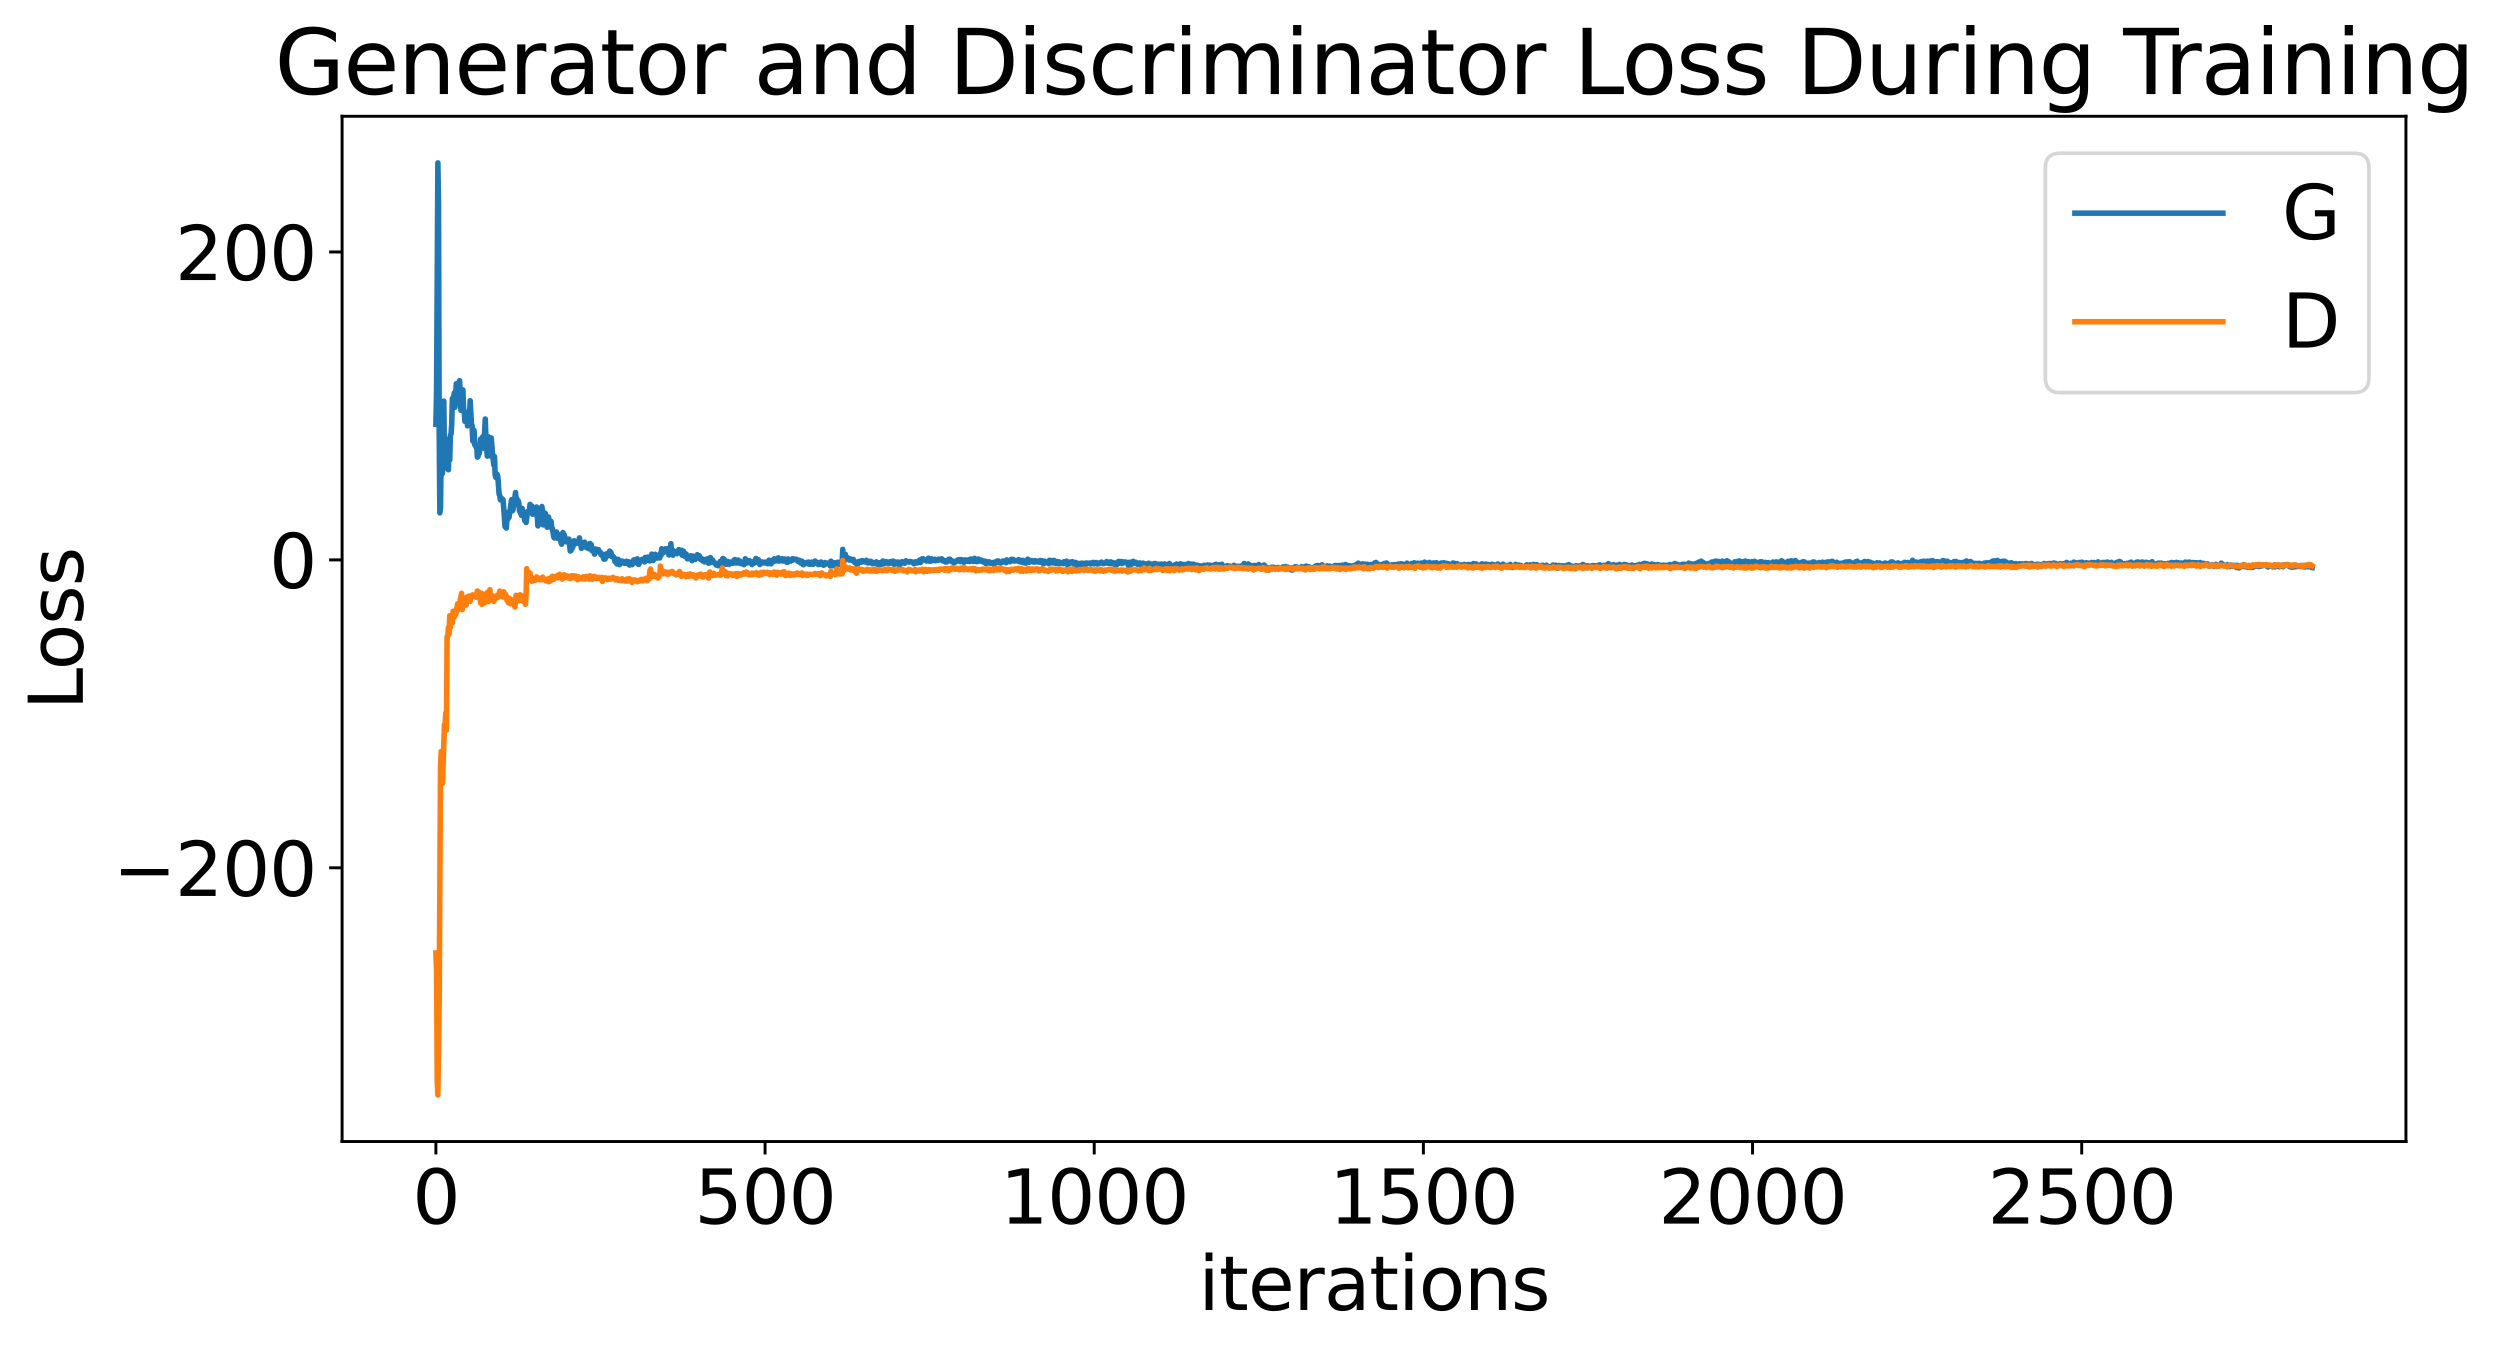 <?xml version="1.0" encoding="utf-8" standalone="no"?>
<!DOCTYPE svg PUBLIC "-//W3C//DTD SVG 1.1//EN"
  "http://www.w3.org/Graphics/SVG/1.1/DTD/svg11.dtd">
<svg xmlns:xlink="http://www.w3.org/1999/xlink" width="675.923pt" height="365.549pt" viewBox="0 0 675.923 365.549" xmlns="http://www.w3.org/2000/svg" version="1.1">
 <defs>
  <style type="text/css">*{stroke-linejoin: round; stroke-linecap: butt}</style>
 </defs>
 <g id="figure_1">
  <g id="patch_1">
   <path d="M 0 365.549 
L 675.923 365.549 
L 675.923 -0 
L 0 -0 
z
" style="fill: #ffffff"/>
  </g>
  <g id="axes_1">
   <g id="patch_2">
    <path d="M 92.491 308.636 
L 650.491 308.636 
L 650.491 31.436 
L 92.491 31.436 
z
" style="fill: #ffffff"/>
   </g>
   <g id="matplotlib.axis_1">
    <g id="xtick_1">
     <g id="line2d_1">
      <defs>
       <path id="m7412679a1c" d="M 0 0 
L 0 3.5 
" style="stroke: #000000; stroke-width: 0.8"/>
      </defs>
      <g>
       <use xlink:href="#m7412679a1c" x="117.854" y="308.636" style="stroke: #000000; stroke-width: 0.8"/>
      </g>
     </g>
     <g id="text_1">
      <!-- 0 -->
      <g transform="translate(111.492 330.833) scale(0.2 -0.2)">
       <defs>
        <path id="DejaVuSans-30" d="M 2034 4250 
Q 1547 4250 1301 3770 
Q 1056 3291 1056 2328 
Q 1056 1369 1301 889 
Q 1547 409 2034 409 
Q 2525 409 2770 889 
Q 3016 1369 3016 2328 
Q 3016 3291 2770 3770 
Q 2525 4250 2034 4250 
z
M 2034 4750 
Q 2819 4750 3233 4129 
Q 3647 3509 3647 2328 
Q 3647 1150 3233 529 
Q 2819 -91 2034 -91 
Q 1250 -91 836 529 
Q 422 1150 422 2328 
Q 422 3509 836 4129 
Q 1250 4750 2034 4750 
z
" transform="scale(0.016)"/>
       </defs>
       <use xlink:href="#DejaVuSans-30"/>
      </g>
     </g>
    </g>
    <g id="xtick_2">
     <g id="line2d_2">
      <g>
       <use xlink:href="#m7412679a1c" x="206.849" y="308.636" style="stroke: #000000; stroke-width: 0.8"/>
      </g>
     </g>
     <g id="text_2">
      <!-- 500 -->
      <g transform="translate(187.762 330.833) scale(0.2 -0.2)">
       <defs>
        <path id="DejaVuSans-35" d="M 691 4666 
L 3169 4666 
L 3169 4134 
L 1269 4134 
L 1269 2991 
Q 1406 3038 1543 3061 
Q 1681 3084 1819 3084 
Q 2600 3084 3056 2656 
Q 3513 2228 3513 1497 
Q 3513 744 3044 326 
Q 2575 -91 1722 -91 
Q 1428 -91 1123 -41 
Q 819 9 494 109 
L 494 744 
Q 775 591 1075 516 
Q 1375 441 1709 441 
Q 2250 441 2565 725 
Q 2881 1009 2881 1497 
Q 2881 1984 2565 2268 
Q 2250 2553 1709 2553 
Q 1456 2553 1204 2497 
Q 953 2441 691 2322 
L 691 4666 
z
" transform="scale(0.016)"/>
       </defs>
       <use xlink:href="#DejaVuSans-35"/>
       <use xlink:href="#DejaVuSans-30" x="63.623"/>
       <use xlink:href="#DejaVuSans-30" x="127.246"/>
      </g>
     </g>
    </g>
    <g id="xtick_3">
     <g id="line2d_3">
      <g>
       <use xlink:href="#m7412679a1c" x="295.845" y="308.636" style="stroke: #000000; stroke-width: 0.8"/>
      </g>
     </g>
     <g id="text_3">
      <!-- 1000 -->
      <g transform="translate(270.395 330.833) scale(0.2 -0.2)">
       <defs>
        <path id="DejaVuSans-31" d="M 794 531 
L 1825 531 
L 1825 4091 
L 703 3866 
L 703 4441 
L 1819 4666 
L 2450 4666 
L 2450 531 
L 3481 531 
L 3481 0 
L 794 0 
L 794 531 
z
" transform="scale(0.016)"/>
       </defs>
       <use xlink:href="#DejaVuSans-31"/>
       <use xlink:href="#DejaVuSans-30" x="63.623"/>
       <use xlink:href="#DejaVuSans-30" x="127.246"/>
       <use xlink:href="#DejaVuSans-30" x="190.869"/>
      </g>
     </g>
    </g>
    <g id="xtick_4">
     <g id="line2d_4">
      <g>
       <use xlink:href="#m7412679a1c" x="384.84" y="308.636" style="stroke: #000000; stroke-width: 0.8"/>
      </g>
     </g>
     <g id="text_4">
      <!-- 1500 -->
      <g transform="translate(359.39 330.833) scale(0.2 -0.2)">
       <use xlink:href="#DejaVuSans-31"/>
       <use xlink:href="#DejaVuSans-35" x="63.623"/>
       <use xlink:href="#DejaVuSans-30" x="127.246"/>
       <use xlink:href="#DejaVuSans-30" x="190.869"/>
      </g>
     </g>
    </g>
    <g id="xtick_5">
     <g id="line2d_5">
      <g>
       <use xlink:href="#m7412679a1c" x="473.835" y="308.636" style="stroke: #000000; stroke-width: 0.8"/>
      </g>
     </g>
     <g id="text_5">
      <!-- 2000 -->
      <g transform="translate(448.385 330.833) scale(0.2 -0.2)">
       <defs>
        <path id="DejaVuSans-32" d="M 1228 531 
L 3431 531 
L 3431 0 
L 469 0 
L 469 531 
Q 828 903 1448 1529 
Q 2069 2156 2228 2338 
Q 2531 2678 2651 2914 
Q 2772 3150 2772 3378 
Q 2772 3750 2511 3984 
Q 2250 4219 1831 4219 
Q 1534 4219 1204 4116 
Q 875 4013 500 3803 
L 500 4441 
Q 881 4594 1212 4672 
Q 1544 4750 1819 4750 
Q 2544 4750 2975 4387 
Q 3406 4025 3406 3419 
Q 3406 3131 3298 2873 
Q 3191 2616 2906 2266 
Q 2828 2175 2409 1742 
Q 1991 1309 1228 531 
z
" transform="scale(0.016)"/>
       </defs>
       <use xlink:href="#DejaVuSans-32"/>
       <use xlink:href="#DejaVuSans-30" x="63.623"/>
       <use xlink:href="#DejaVuSans-30" x="127.246"/>
       <use xlink:href="#DejaVuSans-30" x="190.869"/>
      </g>
     </g>
    </g>
    <g id="xtick_6">
     <g id="line2d_6">
      <g>
       <use xlink:href="#m7412679a1c" x="562.83" y="308.636" style="stroke: #000000; stroke-width: 0.8"/>
      </g>
     </g>
     <g id="text_6">
      <!-- 2500 -->
      <g transform="translate(537.38 330.833) scale(0.2 -0.2)">
       <use xlink:href="#DejaVuSans-32"/>
       <use xlink:href="#DejaVuSans-35" x="63.623"/>
       <use xlink:href="#DejaVuSans-30" x="127.246"/>
       <use xlink:href="#DejaVuSans-30" x="190.869"/>
      </g>
     </g>
    </g>
    <g id="text_7">
     <!-- iterations -->
     <g transform="translate(324.036 354.189) scale(0.2 -0.2)">
      <defs>
       <path id="DejaVuSans-69" d="M 603 3500 
L 1178 3500 
L 1178 0 
L 603 0 
L 603 3500 
z
M 603 4863 
L 1178 4863 
L 1178 4134 
L 603 4134 
L 603 4863 
z
" transform="scale(0.016)"/>
       <path id="DejaVuSans-74" d="M 1172 4494 
L 1172 3500 
L 2356 3500 
L 2356 3053 
L 1172 3053 
L 1172 1153 
Q 1172 725 1289 603 
Q 1406 481 1766 481 
L 2356 481 
L 2356 0 
L 1766 0 
Q 1100 0 847 248 
Q 594 497 594 1153 
L 594 3053 
L 172 3053 
L 172 3500 
L 594 3500 
L 594 4494 
L 1172 4494 
z
" transform="scale(0.016)"/>
       <path id="DejaVuSans-65" d="M 3597 1894 
L 3597 1613 
L 953 1613 
Q 991 1019 1311 708 
Q 1631 397 2203 397 
Q 2534 397 2845 478 
Q 3156 559 3463 722 
L 3463 178 
Q 3153 47 2828 -22 
Q 2503 -91 2169 -91 
Q 1331 -91 842 396 
Q 353 884 353 1716 
Q 353 2575 817 3079 
Q 1281 3584 2069 3584 
Q 2775 3584 3186 3129 
Q 3597 2675 3597 1894 
z
M 3022 2063 
Q 3016 2534 2758 2815 
Q 2500 3097 2075 3097 
Q 1594 3097 1305 2825 
Q 1016 2553 972 2059 
L 3022 2063 
z
" transform="scale(0.016)"/>
       <path id="DejaVuSans-72" d="M 2631 2963 
Q 2534 3019 2420 3045 
Q 2306 3072 2169 3072 
Q 1681 3072 1420 2755 
Q 1159 2438 1159 1844 
L 1159 0 
L 581 0 
L 581 3500 
L 1159 3500 
L 1159 2956 
Q 1341 3275 1631 3429 
Q 1922 3584 2338 3584 
Q 2397 3584 2469 3576 
Q 2541 3569 2628 3553 
L 2631 2963 
z
" transform="scale(0.016)"/>
       <path id="DejaVuSans-61" d="M 2194 1759 
Q 1497 1759 1228 1600 
Q 959 1441 959 1056 
Q 959 750 1161 570 
Q 1363 391 1709 391 
Q 2188 391 2477 730 
Q 2766 1069 2766 1631 
L 2766 1759 
L 2194 1759 
z
M 3341 1997 
L 3341 0 
L 2766 0 
L 2766 531 
Q 2569 213 2275 61 
Q 1981 -91 1556 -91 
Q 1019 -91 701 211 
Q 384 513 384 1019 
Q 384 1609 779 1909 
Q 1175 2209 1959 2209 
L 2766 2209 
L 2766 2266 
Q 2766 2663 2505 2880 
Q 2244 3097 1772 3097 
Q 1472 3097 1187 3025 
Q 903 2953 641 2809 
L 641 3341 
Q 956 3463 1253 3523 
Q 1550 3584 1831 3584 
Q 2591 3584 2966 3190 
Q 3341 2797 3341 1997 
z
" transform="scale(0.016)"/>
       <path id="DejaVuSans-6f" d="M 1959 3097 
Q 1497 3097 1228 2736 
Q 959 2375 959 1747 
Q 959 1119 1226 758 
Q 1494 397 1959 397 
Q 2419 397 2687 759 
Q 2956 1122 2956 1747 
Q 2956 2369 2687 2733 
Q 2419 3097 1959 3097 
z
M 1959 3584 
Q 2709 3584 3137 3096 
Q 3566 2609 3566 1747 
Q 3566 888 3137 398 
Q 2709 -91 1959 -91 
Q 1206 -91 779 398 
Q 353 888 353 1747 
Q 353 2609 779 3096 
Q 1206 3584 1959 3584 
z
" transform="scale(0.016)"/>
       <path id="DejaVuSans-6e" d="M 3513 2113 
L 3513 0 
L 2938 0 
L 2938 2094 
Q 2938 2591 2744 2837 
Q 2550 3084 2163 3084 
Q 1697 3084 1428 2787 
Q 1159 2491 1159 1978 
L 1159 0 
L 581 0 
L 581 3500 
L 1159 3500 
L 1159 2956 
Q 1366 3272 1645 3428 
Q 1925 3584 2291 3584 
Q 2894 3584 3203 3211 
Q 3513 2838 3513 2113 
z
" transform="scale(0.016)"/>
       <path id="DejaVuSans-73" d="M 2834 3397 
L 2834 2853 
Q 2591 2978 2328 3040 
Q 2066 3103 1784 3103 
Q 1356 3103 1142 2972 
Q 928 2841 928 2578 
Q 928 2378 1081 2264 
Q 1234 2150 1697 2047 
L 1894 2003 
Q 2506 1872 2764 1633 
Q 3022 1394 3022 966 
Q 3022 478 2636 193 
Q 2250 -91 1575 -91 
Q 1294 -91 989 -36 
Q 684 19 347 128 
L 347 722 
Q 666 556 975 473 
Q 1284 391 1588 391 
Q 1994 391 2212 530 
Q 2431 669 2431 922 
Q 2431 1156 2273 1281 
Q 2116 1406 1581 1522 
L 1381 1569 
Q 847 1681 609 1914 
Q 372 2147 372 2553 
Q 372 3047 722 3315 
Q 1072 3584 1716 3584 
Q 2034 3584 2315 3537 
Q 2597 3491 2834 3397 
z
" transform="scale(0.016)"/>
      </defs>
      <use xlink:href="#DejaVuSans-69"/>
      <use xlink:href="#DejaVuSans-74" x="27.783"/>
      <use xlink:href="#DejaVuSans-65" x="66.992"/>
      <use xlink:href="#DejaVuSans-72" x="128.516"/>
      <use xlink:href="#DejaVuSans-61" x="169.629"/>
      <use xlink:href="#DejaVuSans-74" x="230.908"/>
      <use xlink:href="#DejaVuSans-69" x="270.117"/>
      <use xlink:href="#DejaVuSans-6f" x="297.9"/>
      <use xlink:href="#DejaVuSans-6e" x="359.082"/>
      <use xlink:href="#DejaVuSans-73" x="422.461"/>
     </g>
    </g>
   </g>
   <g id="matplotlib.axis_2">
    <g id="ytick_1">
     <g id="line2d_7">
      <defs>
       <path id="m1d2dda61f7" d="M 0 0 
L -3.5 0 
" style="stroke: #000000; stroke-width: 0.8"/>
      </defs>
      <g>
       <use xlink:href="#m1d2dda61f7" x="92.491" y="234.627" style="stroke: #000000; stroke-width: 0.8"/>
      </g>
     </g>
     <g id="text_8">
      <!-- −200 -->
      <g transform="translate(30.556 242.225) scale(0.2 -0.2)">
       <defs>
        <path id="DejaVuSans-2212" d="M 678 2272 
L 4684 2272 
L 4684 1741 
L 678 1741 
L 678 2272 
z
" transform="scale(0.016)"/>
       </defs>
       <use xlink:href="#DejaVuSans-2212"/>
       <use xlink:href="#DejaVuSans-32" x="83.789"/>
       <use xlink:href="#DejaVuSans-30" x="147.412"/>
       <use xlink:href="#DejaVuSans-30" x="211.035"/>
      </g>
     </g>
    </g>
    <g id="ytick_2">
     <g id="line2d_8">
      <g>
       <use xlink:href="#m1d2dda61f7" x="92.491" y="151.377" style="stroke: #000000; stroke-width: 0.8"/>
      </g>
     </g>
     <g id="text_9">
      <!-- 0 -->
      <g transform="translate(72.766 158.975) scale(0.2 -0.2)">
       <use xlink:href="#DejaVuSans-30"/>
      </g>
     </g>
    </g>
    <g id="ytick_3">
     <g id="line2d_9">
      <g>
       <use xlink:href="#m1d2dda61f7" x="92.491" y="68.127" style="stroke: #000000; stroke-width: 0.8"/>
      </g>
     </g>
     <g id="text_10">
      <!-- 200 -->
      <g transform="translate(47.316 75.725) scale(0.2 -0.2)">
       <use xlink:href="#DejaVuSans-32"/>
       <use xlink:href="#DejaVuSans-30" x="63.623"/>
       <use xlink:href="#DejaVuSans-30" x="127.246"/>
      </g>
     </g>
    </g>
    <g id="text_11">
     <!-- Loss -->
     <g transform="translate(22.397 191.971) rotate(-90) scale(0.2 -0.2)">
      <defs>
       <path id="DejaVuSans-4c" d="M 628 4666 
L 1259 4666 
L 1259 531 
L 3531 531 
L 3531 0 
L 628 0 
L 628 4666 
z
" transform="scale(0.016)"/>
      </defs>
      <use xlink:href="#DejaVuSans-4c"/>
      <use xlink:href="#DejaVuSans-6f" x="53.963"/>
      <use xlink:href="#DejaVuSans-73" x="115.145"/>
      <use xlink:href="#DejaVuSans-73" x="167.244"/>
     </g>
    </g>
   </g>
   <g id="line2d_10">
    <path d="M 117.854 114.726 
L 118.032 106.082 
L 118.388 44.036 
L 118.566 55.608 
L 118.744 116.63 
L 118.922 138.665 
L 119.1 137.321 
L 119.278 122.742 
L 119.456 120.788 
L 119.634 127.999 
L 119.812 122.99 
L 119.99 108.459 
L 120.168 122.647 
L 120.346 126.557 
L 120.702 120.202 
L 120.88 126.255 
L 121.058 122.798 
L 121.236 127.006 
L 121.414 118.641 
L 121.592 124.367 
L 121.77 117.663 
L 121.948 117.331 
L 122.126 114.695 
L 122.304 107.765 
L 122.482 108.436 
L 122.838 106.22 
L 123.016 110.117 
L 123.372 103.735 
L 123.55 107.115 
L 123.728 106.333 
L 123.906 103.507 
L 124.084 108.843 
L 124.262 102.92 
L 124.618 110.936 
L 124.796 110.869 
L 125.152 105.41 
L 125.33 110.446 
L 125.508 111.131 
L 125.686 113.913 
L 126.042 111.591 
L 126.22 112.594 
L 126.398 115.131 
L 126.754 111.561 
L 126.932 112.926 
L 127.11 108.347 
L 127.466 114.581 
L 127.644 115.179 
L 127.822 119.262 
L 128 117.015 
L 128.178 116.38 
L 128.356 120.268 
L 128.534 120.377 
L 128.712 120.879 
L 128.89 120.548 
L 129.068 123.598 
L 129.246 123.432 
L 129.424 121.429 
L 129.602 122.561 
L 129.958 118.695 
L 130.314 118.681 
L 130.492 118.119 
L 130.67 121.17 
L 131.026 116.747 
L 131.204 113.297 
L 131.382 118.689 
L 131.56 120.343 
L 131.738 123.309 
L 132.093 118.109 
L 132.449 123.245 
L 132.805 118.407 
L 133.161 122.653 
L 133.517 125.745 
L 133.695 123.448 
L 133.873 128.319 
L 134.051 129.081 
L 134.229 128.831 
L 134.407 128.207 
L 134.585 128.762 
L 134.941 133.597 
L 135.119 133.935 
L 135.297 135.142 
L 135.475 135.137 
L 135.653 134.78 
L 135.831 135.202 
L 136.009 135.093 
L 136.365 139.714 
L 136.543 142.4 
L 136.721 142.129 
L 136.899 142.779 
L 137.077 139.599 
L 137.255 140.408 
L 137.433 138.506 
L 137.611 139.938 
L 138.323 135.089 
L 138.501 138.126 
L 138.679 137.931 
L 139.213 134.36 
L 139.391 133.177 
L 139.569 135.337 
L 139.747 134.895 
L 139.925 135.406 
L 140.103 135.396 
L 140.281 136.107 
L 140.459 138.161 
L 140.815 138.779 
L 140.993 139.329 
L 141.171 137.455 
L 141.349 138.146 
L 141.527 139.585 
L 141.705 139.542 
L 141.883 140.772 
L 142.061 139.328 
L 142.239 141.271 
L 142.595 138.387 
L 142.773 138.268 
L 142.951 138.407 
L 143.129 138.064 
L 143.307 136.366 
L 143.485 136.725 
L 143.663 137.705 
L 143.841 136.859 
L 144.019 139.049 
L 144.197 137.336 
L 144.375 137.258 
L 144.553 138.794 
L 145.087 137.086 
L 145.443 142.188 
L 145.621 140.212 
L 145.799 141.215 
L 145.977 140.469 
L 146.155 140.399 
L 146.333 137.341 
L 146.511 136.957 
L 146.689 138.005 
L 146.867 141.917 
L 147.045 141.394 
L 147.401 138.757 
L 147.579 139.628 
L 147.935 142.544 
L 148.113 142.32 
L 148.291 139.759 
L 148.647 141.454 
L 148.825 141.364 
L 149.003 140.979 
L 149.181 142.911 
L 149.359 142.902 
L 149.715 145.171 
L 149.893 145.449 
L 150.071 144.416 
L 150.249 144.948 
L 150.427 143.815 
L 150.605 145.208 
L 150.782 145.529 
L 150.96 144.862 
L 151.138 145.227 
L 151.316 144.528 
L 151.494 145.046 
L 151.672 146.683 
L 151.85 147.135 
L 152.206 143.989 
L 152.384 145.813 
L 152.562 144.653 
L 152.74 145.492 
L 152.918 145.544 
L 153.096 146.48 
L 153.274 145.926 
L 153.452 146.57 
L 153.63 146.635 
L 153.808 145.762 
L 153.986 146.892 
L 154.164 148.983 
L 154.342 148.88 
L 154.52 147.784 
L 154.698 148.254 
L 154.876 147.889 
L 155.232 146.202 
L 155.41 146.837 
L 155.588 146.998 
L 155.944 146.667 
L 156.3 146.849 
L 156.478 146.639 
L 156.656 145.434 
L 156.834 146.697 
L 157.012 146.488 
L 157.19 148.265 
L 157.368 147.614 
L 157.546 147.71 
L 157.724 147.42 
L 157.902 147.741 
L 158.08 146.591 
L 158.436 147.988 
L 158.792 148.093 
L 158.97 147.626 
L 159.148 148.347 
L 159.326 147.834 
L 159.504 146.929 
L 159.682 148.068 
L 159.86 147.259 
L 160.038 148.865 
L 160.216 148.411 
L 160.75 149.822 
L 160.928 148.406 
L 161.106 148.807 
L 161.284 148.54 
L 161.462 149.073 
L 161.818 148.618 
L 162.174 149.441 
L 162.352 149.37 
L 162.53 150.014 
L 162.708 149.776 
L 162.886 150.326 
L 163.064 149.881 
L 163.242 151.162 
L 163.42 149.986 
L 163.598 151.135 
L 163.776 149.965 
L 164.132 149.637 
L 164.31 150.278 
L 164.488 150.13 
L 164.844 148.998 
L 165.2 149.411 
L 165.378 150.465 
L 165.556 150.199 
L 165.734 150.562 
L 165.912 150.591 
L 166.09 151.05 
L 166.268 151.842 
L 166.624 151.176 
L 166.802 152.474 
L 166.98 151.553 
L 167.158 151.225 
L 167.336 151.596 
L 167.514 152.661 
L 167.692 151.773 
L 167.87 152.094 
L 168.048 152.178 
L 168.226 151.689 
L 168.76 152.286 
L 168.938 152.201 
L 169.116 152.28 
L 169.293 151.755 
L 169.471 152.273 
L 169.827 151.842 
L 170.005 152.142 
L 170.183 152.77 
L 170.361 152.207 
L 170.539 152.377 
L 170.717 152.188 
L 170.895 152.676 
L 171.073 151.732 
L 171.429 151.345 
L 171.607 152.187 
L 171.785 152.122 
L 171.963 151.359 
L 172.141 151.397 
L 172.319 151.086 
L 172.675 152.61 
L 173.031 151.755 
L 173.209 151.746 
L 173.565 151.234 
L 174.277 151.931 
L 174.455 150.714 
L 174.633 151.562 
L 174.989 150.85 
L 175.167 150.617 
L 175.345 151.58 
L 175.523 151.283 
L 175.701 151.652 
L 175.879 151.117 
L 176.057 151.018 
L 176.235 149.816 
L 176.591 151.546 
L 176.769 151.134 
L 176.947 150.084 
L 177.125 149.856 
L 177.481 150.467 
L 177.659 150.906 
L 178.015 150.592 
L 178.193 150.54 
L 178.371 150.836 
L 178.549 149.605 
L 178.727 150.156 
L 178.905 148.36 
L 179.261 149.47 
L 179.439 148.775 
L 179.617 149.156 
L 179.795 149.2 
L 179.973 148.373 
L 180.329 148.916 
L 180.507 148.736 
L 180.685 148.278 
L 180.863 150.048 
L 181.041 149.795 
L 181.397 147.007 
L 181.575 149.702 
L 181.753 148.585 
L 181.931 150.114 
L 182.109 149.148 
L 182.287 149.05 
L 182.465 149.482 
L 182.643 149.222 
L 182.999 149.716 
L 183.355 149.449 
L 183.533 148.576 
L 183.889 149.034 
L 184.067 149.043 
L 184.245 148.766 
L 184.423 150.102 
L 184.601 149.976 
L 184.779 149.013 
L 185.135 150.416 
L 185.313 150.191 
L 185.491 149.766 
L 185.847 151.094 
L 186.025 150.749 
L 186.203 150.749 
L 186.381 150.553 
L 186.559 150.811 
L 186.737 150.267 
L 187.093 151.587 
L 187.271 150.325 
L 187.449 151.033 
L 187.627 150.884 
L 187.805 150.884 
L 187.982 151.261 
L 188.16 150.708 
L 188.338 150.648 
L 188.516 149.983 
L 188.694 150.221 
L 188.872 150.661 
L 189.05 150.245 
L 189.228 151.091 
L 189.406 151.255 
L 189.584 150.926 
L 189.762 151.095 
L 189.94 151.623 
L 190.118 151.33 
L 190.296 151.276 
L 190.474 151.927 
L 190.652 151.645 
L 190.83 151.748 
L 191.008 151.59 
L 191.186 151.097 
L 191.364 151.233 
L 191.542 152.274 
L 191.72 151.432 
L 191.898 152.155 
L 192.076 150.75 
L 192.432 152.004 
L 192.61 151.371 
L 192.966 152.014 
L 193.322 152.347 
L 193.5 152.288 
L 193.678 152.793 
L 193.856 152.33 
L 194.034 152.841 
L 194.212 152.952 
L 194.39 152.416 
L 194.568 152.56 
L 194.746 151.791 
L 194.924 151.744 
L 195.102 151.926 
L 195.28 151.236 
L 195.458 151.002 
L 195.636 152.275 
L 195.814 151.23 
L 196.348 152.577 
L 196.704 151.792 
L 196.882 152.511 
L 197.06 151.929 
L 197.238 152.537 
L 197.416 151.959 
L 197.594 152.067 
L 197.772 152.044 
L 198.128 152.305 
L 198.484 151.42 
L 198.662 151.288 
L 199.018 152.211 
L 199.196 152.047 
L 199.374 152.216 
L 199.552 151.418 
L 199.73 151.784 
L 200.086 151.755 
L 200.264 152.372 
L 200.62 152.398 
L 200.976 152.144 
L 201.154 152.661 
L 201.332 152.418 
L 201.51 151.077 
L 201.688 152.23 
L 201.866 152.255 
L 202.044 152.086 
L 202.222 152.097 
L 202.578 151.576 
L 203.112 151.953 
L 203.29 152.623 
L 203.646 151.842 
L 203.824 152.268 
L 204.18 152.144 
L 204.358 150.988 
L 204.892 151.998 
L 205.07 151.336 
L 205.248 151.683 
L 205.426 152.633 
L 205.604 152.194 
L 206.138 151.946 
L 206.316 152.201 
L 206.493 152.193 
L 206.671 151.984 
L 207.205 152.266 
L 207.383 151.934 
L 207.561 152.402 
L 207.739 152.066 
L 207.917 151.447 
L 208.095 151.829 
L 208.273 151.947 
L 208.451 152.449 
L 208.807 151.506 
L 208.985 151.858 
L 209.163 151.872 
L 209.341 151.079 
L 209.519 151.507 
L 209.697 151.45 
L 209.875 151.648 
L 210.053 151.448 
L 210.231 151.496 
L 210.409 150.818 
L 210.587 151.707 
L 210.765 151.308 
L 210.943 151.277 
L 211.121 151.595 
L 211.299 151.629 
L 211.477 151.071 
L 211.655 151.646 
L 211.833 151.696 
L 212.189 151.15 
L 212.367 151.458 
L 212.545 151.468 
L 212.723 152.025 
L 212.901 152.047 
L 213.079 151.138 
L 213.257 151.604 
L 213.435 151.562 
L 213.613 151.301 
L 213.791 151.701 
L 213.969 151.454 
L 214.147 151.537 
L 214.325 151.038 
L 214.503 151.345 
L 214.681 151.194 
L 214.859 151.299 
L 215.215 151.177 
L 215.393 151.246 
L 215.749 151.801 
L 215.927 151.715 
L 216.105 151.496 
L 216.283 151.575 
L 216.461 152.208 
L 216.639 151.707 
L 216.817 151.727 
L 216.995 151.988 
L 217.173 152.693 
L 217.351 152.09 
L 217.707 152.427 
L 217.885 152.218 
L 218.063 152.373 
L 218.241 152.03 
L 218.419 152.287 
L 218.597 151.97 
L 218.775 152.556 
L 218.953 152.245 
L 219.309 152.541 
L 219.487 151.98 
L 219.665 152.521 
L 219.843 152.584 
L 220.021 152.146 
L 220.199 152.191 
L 220.377 151.691 
L 220.733 152.293 
L 221.089 152.107 
L 221.267 152.649 
L 221.445 152.285 
L 221.801 152.571 
L 221.979 151.945 
L 222.157 152.374 
L 222.513 152.544 
L 222.691 152.822 
L 223.047 152.09 
L 223.225 152.535 
L 223.581 152.222 
L 223.759 152.437 
L 223.937 152.359 
L 224.293 152.52 
L 224.471 153.016 
L 224.649 151.731 
L 224.827 152.951 
L 225.005 152.457 
L 225.36 152.996 
L 225.538 152.142 
L 225.716 152.639 
L 226.072 152.823 
L 226.25 152.786 
L 226.428 152.008 
L 226.606 152.737 
L 226.784 152.401 
L 226.962 152.306 
L 227.14 151.976 
L 227.318 152.573 
L 227.496 151.75 
L 227.674 152.303 
L 227.852 148.525 
L 228.03 151.957 
L 228.208 151.768 
L 228.386 151.229 
L 228.564 149.877 
L 228.742 150.908 
L 228.92 150.635 
L 229.098 150.781 
L 229.276 151.134 
L 229.454 150.985 
L 229.632 151.422 
L 229.81 151.073 
L 230.166 151.445 
L 230.344 151.545 
L 230.522 151.284 
L 230.7 151.233 
L 231.056 152.068 
L 231.234 151.889 
L 231.412 152.299 
L 231.59 152.397 
L 231.768 152.805 
L 231.946 151.928 
L 232.302 151.754 
L 232.48 152.006 
L 232.658 152.059 
L 232.836 151.995 
L 233.014 151.59 
L 233.37 151.647 
L 233.548 151.896 
L 233.726 151.729 
L 234.082 151.972 
L 234.26 151.478 
L 234.616 152.195 
L 235.15 152.161 
L 235.328 151.747 
L 235.506 151.809 
L 235.862 152.396 
L 236.04 152.099 
L 236.218 152.378 
L 236.752 152.241 
L 236.93 151.903 
L 237.108 152.468 
L 237.286 152.125 
L 237.464 152.709 
L 237.642 152.23 
L 237.82 152.156 
L 237.998 152.356 
L 238.176 152.095 
L 238.354 152.598 
L 238.532 152.285 
L 238.71 151.68 
L 238.888 152.299 
L 239.066 152.391 
L 239.244 152.346 
L 239.422 151.895 
L 239.6 151.847 
L 239.778 152.101 
L 239.956 151.939 
L 240.134 152.305 
L 240.49 152.324 
L 240.668 151.872 
L 240.846 152.18 
L 241.024 152.235 
L 241.202 151.743 
L 241.38 151.994 
L 241.558 151.714 
L 241.736 152.591 
L 241.914 152.371 
L 242.092 152.41 
L 242.27 151.98 
L 242.448 152.134 
L 242.804 151.953 
L 242.982 152.664 
L 243.16 152.851 
L 243.516 152.094 
L 243.693 152.097 
L 243.871 151.862 
L 244.049 152.228 
L 244.227 152.144 
L 244.405 151.92 
L 244.583 152.292 
L 244.939 151.609 
L 245.117 151.885 
L 245.295 151.948 
L 245.651 151.886 
L 245.829 151.987 
L 246.007 151.793 
L 246.185 151.911 
L 246.363 151.86 
L 246.719 151.987 
L 246.897 152.018 
L 247.075 152.415 
L 247.431 151.914 
L 247.609 151.897 
L 247.965 152.221 
L 248.677 151.4 
L 248.855 152.082 
L 249.033 151.858 
L 249.211 151.143 
L 249.389 151.34 
L 249.567 151.059 
L 249.745 151.376 
L 250.279 151.377 
L 250.457 151.681 
L 250.813 151.544 
L 250.991 150.927 
L 251.347 151.767 
L 251.525 151.617 
L 251.703 151.706 
L 251.881 151.077 
L 252.059 151.588 
L 252.415 151.43 
L 252.593 151.548 
L 252.771 151.214 
L 252.949 151.582 
L 253.127 151.354 
L 253.483 151.508 
L 253.839 151.178 
L 254.017 151.385 
L 254.551 151.092 
L 254.729 151.177 
L 254.907 151.64 
L 255.263 151.605 
L 255.441 151.571 
L 255.619 151.946 
L 255.975 151.939 
L 256.509 151.206 
L 256.865 151.192 
L 257.043 151.687 
L 257.221 151.613 
L 257.399 151.853 
L 257.577 151.679 
L 257.933 152.207 
L 259.001 151.367 
L 259.179 151.667 
L 259.535 151.297 
L 259.713 151.849 
L 259.891 151.806 
L 260.069 151.328 
L 260.247 151.674 
L 260.425 151.744 
L 260.603 152.042 
L 260.781 151.831 
L 260.959 151.37 
L 261.315 151.709 
L 261.493 151.443 
L 261.671 151.745 
L 261.849 151.369 
L 262.027 151.488 
L 262.205 151.829 
L 262.382 151.147 
L 262.56 151.69 
L 262.738 151.499 
L 263.094 151.771 
L 263.272 151.543 
L 263.45 150.945 
L 263.628 151.778 
L 263.806 151.499 
L 264.162 151.858 
L 264.518 151.135 
L 264.696 151.487 
L 264.874 151.397 
L 265.052 151.719 
L 265.23 151.424 
L 265.408 151.789 
L 265.586 151.564 
L 265.764 151.706 
L 265.942 151.997 
L 266.12 151.924 
L 266.298 151.704 
L 266.476 152.328 
L 266.832 152.277 
L 267.01 151.888 
L 267.544 151.928 
L 267.722 152.308 
L 268.078 152.183 
L 268.434 152.189 
L 268.612 152.039 
L 268.79 152.635 
L 268.968 152.102 
L 269.146 151.938 
L 269.324 152.079 
L 269.502 151.711 
L 269.68 151.797 
L 269.858 151.647 
L 270.036 152.143 
L 270.214 151.99 
L 270.57 152.228 
L 270.926 151.906 
L 271.104 151.693 
L 271.282 151.911 
L 271.638 151.76 
L 271.816 151.699 
L 271.994 152.141 
L 272.172 151.372 
L 272.528 151.766 
L 272.884 151.714 
L 273.062 151.876 
L 273.418 151.226 
L 273.774 151.645 
L 273.952 151.24 
L 274.308 151.689 
L 275.198 151.53 
L 275.376 151.307 
L 275.554 151.857 
L 275.91 151.504 
L 276.088 151.979 
L 276.266 151.697 
L 276.444 151.935 
L 276.622 151.509 
L 276.8 152.152 
L 276.978 151.748 
L 277.156 151.834 
L 277.334 152.265 
L 277.512 151.942 
L 277.69 151.934 
L 277.868 151.172 
L 278.224 152.066 
L 278.58 151.546 
L 278.936 151.576 
L 279.114 151.873 
L 279.292 151.919 
L 279.47 151.736 
L 279.648 151.99 
L 279.826 151.575 
L 280.004 151.879 
L 280.538 151.91 
L 280.716 151.701 
L 281.071 152.01 
L 281.249 151.533 
L 281.605 152.084 
L 281.783 151.591 
L 282.139 152.446 
L 282.495 151.725 
L 282.851 152.142 
L 283.029 151.898 
L 283.207 152.133 
L 283.385 152.032 
L 283.563 152.398 
L 283.741 151.486 
L 283.919 151.919 
L 284.097 151.883 
L 284.275 151.552 
L 284.453 151.716 
L 284.631 152.216 
L 284.987 151.526 
L 285.521 152.354 
L 285.699 151.938 
L 285.877 151.854 
L 286.233 152.403 
L 286.411 151.929 
L 286.945 152.361 
L 287.301 152.274 
L 287.479 152.385 
L 287.657 151.892 
L 288.191 152.244 
L 288.369 151.721 
L 288.547 152.644 
L 288.725 152.199 
L 288.903 152.059 
L 289.081 152.412 
L 289.437 151.944 
L 289.615 151.985 
L 289.971 151.867 
L 290.149 151.979 
L 290.327 152.517 
L 290.505 152.156 
L 290.683 152.39 
L 290.861 152.072 
L 291.217 152.954 
L 291.573 152.487 
L 291.751 152.333 
L 292.107 152.77 
L 292.463 152.243 
L 292.997 152.808 
L 293.175 152.292 
L 293.353 152.834 
L 293.709 152.211 
L 294.065 152.279 
L 294.421 152.356 
L 294.599 152.227 
L 294.777 152.466 
L 294.955 152.475 
L 295.133 152.221 
L 295.311 152.303 
L 295.489 152.056 
L 295.845 152.46 
L 296.023 152.102 
L 296.201 152.179 
L 296.379 152.103 
L 296.557 152.219 
L 296.735 152.51 
L 296.913 152.273 
L 297.091 152.399 
L 297.447 152.125 
L 297.625 152.171 
L 297.803 151.97 
L 297.981 152.254 
L 298.159 152.201 
L 298.337 152.398 
L 298.871 152.151 
L 299.049 152.208 
L 299.227 151.816 
L 299.405 152.263 
L 299.582 152.069 
L 299.76 152.057 
L 299.938 152.361 
L 300.116 152.319 
L 300.294 151.907 
L 300.472 152.048 
L 300.65 152.354 
L 300.828 152.088 
L 301.006 152.36 
L 301.184 152.294 
L 301.362 152.615 
L 301.54 152.208 
L 301.718 152.352 
L 301.896 152.691 
L 302.43 151.781 
L 302.786 152.278 
L 303.142 151.806 
L 303.32 152.354 
L 303.498 151.891 
L 303.676 152.197 
L 303.854 151.926 
L 304.21 151.948 
L 304.566 152.06 
L 304.744 152.072 
L 305.1 152.921 
L 305.456 152.007 
L 305.634 152.52 
L 305.812 152.654 
L 305.99 152.501 
L 306.346 151.764 
L 306.524 152.337 
L 306.702 151.99 
L 307.058 152.021 
L 307.236 152.299 
L 307.414 152.318 
L 307.592 152.627 
L 307.948 152.463 
L 308.126 152.182 
L 308.304 152.654 
L 308.482 152.367 
L 308.66 152.44 
L 309.016 152.248 
L 309.194 152.308 
L 309.372 152.507 
L 309.55 152.423 
L 309.906 152.687 
L 310.084 152.495 
L 310.262 152.552 
L 310.44 152.895 
L 310.618 152.279 
L 310.796 152.848 
L 310.974 152.754 
L 311.152 152.489 
L 311.33 152.949 
L 311.508 152.572 
L 311.686 152.694 
L 311.864 152.649 
L 312.042 152.354 
L 312.22 152.669 
L 312.398 152.369 
L 312.754 152.844 
L 312.932 152.571 
L 313.288 152.544 
L 313.466 152.788 
L 314 152.488 
L 314.534 153.162 
L 314.712 152.986 
L 314.89 152.456 
L 315.068 153.062 
L 315.246 152.777 
L 315.424 152.756 
L 315.602 153.008 
L 315.958 152.882 
L 316.136 152.356 
L 316.314 152.494 
L 316.67 153.21 
L 317.204 153.013 
L 317.382 152.956 
L 317.56 152.746 
L 317.916 153.027 
L 318.093 152.504 
L 318.271 152.86 
L 318.805 153.042 
L 318.983 152.542 
L 319.161 152.418 
L 319.339 152.832 
L 319.517 152.925 
L 319.695 152.587 
L 320.051 153.048 
L 320.407 152.626 
L 320.763 152.937 
L 320.941 152.684 
L 321.119 152.911 
L 321.297 152.364 
L 321.475 153.043 
L 321.653 152.991 
L 321.831 152.506 
L 322.009 152.774 
L 322.187 152.521 
L 322.543 152.92 
L 322.721 152.546 
L 322.899 152.876 
L 323.077 152.736 
L 323.255 153.033 
L 323.433 153.109 
L 323.611 152.82 
L 323.967 152.877 
L 324.145 153.321 
L 324.323 152.961 
L 324.501 152.989 
L 324.679 153.203 
L 325.569 152.828 
L 325.747 153.305 
L 325.925 153.046 
L 326.103 153.288 
L 326.281 153.168 
L 326.459 152.752 
L 326.637 153.269 
L 326.815 153.139 
L 326.993 152.813 
L 327.527 152.879 
L 327.705 153.042 
L 327.883 153.016 
L 328.061 153.262 
L 328.417 152.676 
L 328.595 153.009 
L 328.773 152.576 
L 329.307 152.953 
L 329.663 152.706 
L 329.841 152.701 
L 330.019 153.318 
L 330.197 153.208 
L 330.375 152.575 
L 330.553 153.191 
L 330.909 153.273 
L 331.443 153.167 
L 331.621 153.396 
L 331.799 152.938 
L 331.977 153.386 
L 332.511 153.064 
L 333.401 153.346 
L 333.579 152.85 
L 333.757 153.349 
L 333.935 153.084 
L 334.113 153.064 
L 334.647 153.461 
L 334.825 153.094 
L 335.003 153.306 
L 335.181 153.136 
L 335.537 153.354 
L 335.893 152.854 
L 336.071 153.12 
L 336.427 152.354 
L 336.605 152.974 
L 336.782 152.616 
L 337.138 152.986 
L 337.316 153.081 
L 337.494 152.476 
L 337.85 153.111 
L 338.028 152.835 
L 338.562 153.249 
L 338.74 153.287 
L 338.918 152.899 
L 339.274 152.909 
L 339.452 152.915 
L 339.63 153.4 
L 339.808 153.265 
L 339.986 152.886 
L 340.164 153.286 
L 340.342 152.631 
L 340.52 153.617 
L 340.698 153.269 
L 340.876 153.215 
L 341.232 153.723 
L 341.41 152.923 
L 341.588 153.482 
L 341.766 152.757 
L 343.012 154.158 
L 343.19 153.541 
L 343.368 153.953 
L 343.724 153.702 
L 343.902 153.336 
L 344.08 153.583 
L 344.436 153.378 
L 344.792 153.699 
L 345.504 153.434 
L 345.682 153.758 
L 345.86 153.542 
L 346.394 153.699 
L 346.928 153.254 
L 347.106 153.499 
L 347.462 153.518 
L 347.64 153.175 
L 347.818 153.628 
L 348.352 153.407 
L 348.886 153.885 
L 349.064 154.079 
L 349.242 153.523 
L 349.42 154.142 
L 349.598 153.776 
L 349.954 153.691 
L 350.132 153.251 
L 350.31 153.653 
L 350.488 153.241 
L 350.666 153.364 
L 350.844 153.665 
L 351.2 153.547 
L 351.378 153.728 
L 351.556 153.438 
L 351.734 153.592 
L 351.912 153.202 
L 352.09 153.623 
L 352.268 153.614 
L 352.446 153.297 
L 352.624 153.499 
L 352.802 153.27 
L 352.98 153.506 
L 353.158 153.039 
L 353.336 153.421 
L 353.514 153.228 
L 353.692 153.611 
L 353.87 153.223 
L 354.048 153.613 
L 354.226 153.396 
L 354.404 153.53 
L 355.116 153.527 
L 355.471 153.155 
L 356.005 152.945 
L 356.183 153.069 
L 356.361 152.895 
L 356.539 152.955 
L 356.895 153.231 
L 357.251 152.878 
L 357.429 152.712 
L 357.785 153.407 
L 357.963 153.081 
L 358.141 153.183 
L 358.497 153.678 
L 358.853 152.997 
L 359.031 153.279 
L 359.209 153.33 
L 359.387 153.07 
L 359.565 153.088 
L 359.921 153.59 
L 360.099 153.321 
L 360.277 153.504 
L 360.633 153.149 
L 360.811 152.936 
L 361.167 152.905 
L 361.345 152.898 
L 361.523 153.31 
L 362.057 152.884 
L 362.235 153.524 
L 362.413 152.953 
L 362.591 153.131 
L 362.769 153.133 
L 362.947 152.785 
L 363.125 153.143 
L 363.303 152.821 
L 363.481 153.04 
L 363.659 152.694 
L 363.837 152.627 
L 364.015 153.25 
L 364.193 152.936 
L 364.371 152.94 
L 364.549 153.189 
L 364.727 152.915 
L 364.905 153.216 
L 365.083 152.989 
L 365.439 153.064 
L 365.795 153.033 
L 366.151 152.856 
L 366.329 153.066 
L 366.685 152.609 
L 367.041 152.713 
L 367.219 152.264 
L 367.397 152.352 
L 367.575 152.726 
L 367.931 152.559 
L 368.109 152.804 
L 368.287 152.748 
L 368.465 152.451 
L 368.643 153.045 
L 368.821 152.88 
L 368.999 152.563 
L 369.177 152.538 
L 369.355 152.761 
L 369.711 152.569 
L 369.889 152.841 
L 370.067 152.781 
L 370.423 152.98 
L 370.601 152.62 
L 370.957 153.011 
L 371.135 152.621 
L 371.313 152.76 
L 371.669 152.19 
L 371.847 152.232 
L 372.025 152.082 
L 372.737 152.851 
L 372.915 152.607 
L 373.093 153.012 
L 373.449 152.881 
L 373.627 152.959 
L 373.805 152.872 
L 373.982 152.47 
L 374.16 152.464 
L 374.338 152.339 
L 374.694 152.479 
L 374.872 152.214 
L 375.05 152.545 
L 375.228 152.587 
L 375.406 153.004 
L 375.584 152.783 
L 375.762 153.021 
L 376.296 152.707 
L 376.474 152.985 
L 376.652 152.763 
L 376.83 152.826 
L 377.008 152.656 
L 377.364 152.991 
L 377.542 152.632 
L 377.72 152.596 
L 377.898 152.93 
L 378.076 152.517 
L 378.254 152.876 
L 378.432 152.551 
L 378.61 152.639 
L 378.788 152.42 
L 378.966 152.833 
L 379.144 152.471 
L 379.5 152.852 
L 379.856 152.872 
L 380.034 152.539 
L 380.212 152.555 
L 380.39 152.251 
L 380.568 152.721 
L 380.746 152.507 
L 381.102 152.907 
L 381.28 152.668 
L 381.458 152.841 
L 381.636 152.364 
L 381.814 152.967 
L 381.992 152.657 
L 382.17 152.605 
L 382.348 152.159 
L 383.06 152.609 
L 383.238 152.278 
L 383.416 152.293 
L 383.594 152.449 
L 383.772 152.373 
L 383.95 152.76 
L 384.128 152.646 
L 384.306 152.224 
L 384.84 152.549 
L 385.196 151.983 
L 385.73 152.479 
L 385.908 152.494 
L 386.086 152.726 
L 386.264 152.494 
L 386.442 152.062 
L 386.976 152.745 
L 387.154 152.276 
L 387.332 152.61 
L 387.51 152.205 
L 387.866 152.699 
L 388.044 152.199 
L 388.222 152.587 
L 388.4 152.149 
L 388.756 152.577 
L 389.29 152.436 
L 389.468 152.883 
L 389.646 152.222 
L 389.824 152.511 
L 390.002 152.402 
L 390.18 152.629 
L 390.358 152.144 
L 390.892 152.72 
L 391.07 152.296 
L 391.248 152.827 
L 391.604 152.419 
L 391.96 152.76 
L 392.138 152.571 
L 392.671 152.619 
L 392.849 152.209 
L 393.027 152.447 
L 393.205 152.298 
L 393.383 152.981 
L 393.561 152.968 
L 393.917 152.377 
L 394.451 152.969 
L 394.807 152.767 
L 394.985 152.921 
L 395.163 152.739 
L 395.341 153.037 
L 395.697 153.061 
L 395.875 152.601 
L 396.409 152.747 
L 396.587 152.717 
L 396.765 153.012 
L 396.943 152.63 
L 397.477 152.668 
L 397.655 153.148 
L 397.833 152.735 
L 398.189 152.968 
L 398.367 152.358 
L 398.545 152.648 
L 399.079 152.462 
L 399.257 152.903 
L 399.435 152.747 
L 399.791 153.246 
L 400.147 152.732 
L 400.325 152.93 
L 400.503 152.923 
L 400.681 152.434 
L 400.859 152.999 
L 401.393 152.57 
L 401.571 152.731 
L 401.749 152.511 
L 401.927 152.819 
L 402.283 152.617 
L 402.461 152.735 
L 402.639 153.219 
L 402.995 152.75 
L 403.173 152.958 
L 403.351 152.548 
L 403.529 152.985 
L 403.885 152.704 
L 404.063 152.928 
L 404.241 152.775 
L 404.419 153.097 
L 404.597 152.923 
L 404.775 153.026 
L 404.953 152.489 
L 405.131 152.888 
L 405.665 152.82 
L 405.843 153.151 
L 406.021 153.071 
L 406.199 153.129 
L 406.377 152.526 
L 406.555 152.965 
L 406.733 153.057 
L 407.089 152.86 
L 407.267 153.169 
L 407.445 152.855 
L 407.623 152.965 
L 407.801 153.247 
L 408.335 152.597 
L 408.513 153.072 
L 408.691 153.058 
L 408.869 153.429 
L 409.047 153.058 
L 409.581 153.264 
L 409.759 152.586 
L 409.937 153.072 
L 410.115 152.978 
L 410.293 153.072 
L 410.471 152.987 
L 410.649 152.766 
L 410.827 153.143 
L 411.005 153.102 
L 411.182 152.894 
L 411.894 153.37 
L 412.072 153.183 
L 412.428 153.074 
L 412.784 152.699 
L 412.962 153.015 
L 413.318 152.977 
L 413.496 153.161 
L 413.674 152.717 
L 413.852 153.471 
L 414.03 153.134 
L 414.208 153.046 
L 414.386 153.261 
L 414.564 152.587 
L 414.742 152.887 
L 414.92 152.669 
L 415.098 152.753 
L 415.276 152.994 
L 415.454 152.666 
L 415.632 152.928 
L 415.81 152.971 
L 415.988 153.214 
L 416.166 153.022 
L 416.344 153.108 
L 416.522 152.911 
L 416.878 153.235 
L 417.056 152.815 
L 417.234 153.269 
L 417.412 153.063 
L 417.59 153.272 
L 417.768 153.213 
L 417.946 153.293 
L 418.124 152.818 
L 418.48 153.309 
L 418.658 153.21 
L 418.836 153.532 
L 419.014 153.226 
L 419.192 153.301 
L 419.37 153.086 
L 419.726 153.13 
L 419.904 152.766 
L 420.082 153.125 
L 420.26 153.157 
L 420.616 152.807 
L 421.15 153.646 
L 421.506 152.875 
L 421.684 153.226 
L 421.862 152.98 
L 422.752 153.005 
L 422.93 153.073 
L 423.108 153.008 
L 423.286 153.144 
L 423.464 153.124 
L 423.642 152.84 
L 423.82 152.811 
L 423.998 153.166 
L 424.176 152.675 
L 424.71 153.226 
L 424.888 153.035 
L 425.066 153.111 
L 425.244 153.375 
L 425.422 153.156 
L 425.6 153.473 
L 425.956 153.097 
L 426.134 152.929 
L 426.312 153.182 
L 427.024 153.003 
L 427.202 153.355 
L 427.38 153.063 
L 427.558 153.158 
L 427.914 152.632 
L 428.092 152.903 
L 428.27 152.83 
L 428.448 153.005 
L 428.804 152.965 
L 429.16 153.532 
L 429.338 152.967 
L 429.693 153.205 
L 429.871 153.335 
L 430.049 153.167 
L 430.227 153.572 
L 430.405 152.964 
L 430.583 153.269 
L 430.761 152.905 
L 431.117 153.09 
L 431.295 152.951 
L 431.651 153.303 
L 431.829 152.974 
L 432.007 153.268 
L 432.185 152.813 
L 432.363 153.109 
L 432.541 152.71 
L 432.897 153.341 
L 433.075 152.905 
L 433.253 153.061 
L 433.609 152.841 
L 433.787 152.898 
L 434.143 153.246 
L 434.321 152.77 
L 434.499 152.695 
L 434.677 152.765 
L 434.855 152.39 
L 435.033 152.987 
L 435.567 153.105 
L 435.745 152.77 
L 435.923 153.249 
L 436.279 152.666 
L 436.457 152.917 
L 436.635 152.965 
L 436.813 152.872 
L 436.991 153.123 
L 437.169 152.799 
L 437.347 153.154 
L 437.703 152.716 
L 437.881 152.593 
L 438.059 152.696 
L 438.415 153.361 
L 438.593 152.882 
L 438.771 153.049 
L 438.949 152.937 
L 439.127 152.611 
L 439.305 152.707 
L 439.661 152.703 
L 439.839 153.257 
L 440.195 152.884 
L 440.729 153.135 
L 440.907 152.838 
L 441.085 152.904 
L 441.263 152.767 
L 441.441 152.979 
L 442.331 152.949 
L 442.509 152.963 
L 442.687 152.791 
L 442.865 152.809 
L 443.043 152.949 
L 443.221 152.598 
L 443.399 152.762 
L 443.577 152.749 
L 443.755 152.965 
L 443.933 152.943 
L 444.289 152.404 
L 444.467 152.686 
L 444.645 152.308 
L 444.823 152.439 
L 445.179 152.426 
L 445.535 152.526 
L 445.891 152.959 
L 446.069 152.746 
L 446.247 152.952 
L 446.425 152.966 
L 446.603 152.474 
L 446.781 152.811 
L 447.315 152.666 
L 447.493 152.984 
L 447.671 152.828 
L 447.849 153.059 
L 448.205 152.634 
L 448.382 152.692 
L 448.56 152.902 
L 448.738 152.785 
L 449.094 152.865 
L 449.272 152.851 
L 449.45 153.053 
L 449.806 152.784 
L 450.162 153.038 
L 450.518 152.852 
L 450.874 153.179 
L 451.408 152.631 
L 451.586 152.829 
L 452.12 152.83 
L 452.298 152.586 
L 452.654 152.964 
L 452.832 152.344 
L 453.188 152.563 
L 453.366 152.552 
L 453.544 152.787 
L 453.9 152.77 
L 454.256 152.755 
L 454.612 152.976 
L 454.79 152.619 
L 454.968 152.557 
L 455.146 152.664 
L 455.324 152.546 
L 455.858 152.764 
L 456.036 152.786 
L 456.392 152.672 
L 456.57 152.246 
L 456.926 153.073 
L 457.282 152.457 
L 457.638 152.771 
L 457.816 152.515 
L 458.172 153.029 
L 458.528 152.325 
L 458.706 152.75 
L 458.884 152.532 
L 459.062 152.606 
L 459.24 151.982 
L 459.418 152.324 
L 459.596 152.277 
L 459.952 151.709 
L 460.308 152.468 
L 460.486 152.084 
L 460.664 152.427 
L 460.842 152.303 
L 461.376 152.667 
L 461.91 152.363 
L 462.266 152.378 
L 462.444 152.207 
L 462.622 152.42 
L 462.8 151.953 
L 462.978 152.157 
L 463.156 152.164 
L 463.334 151.858 
L 463.512 152.397 
L 463.868 151.696 
L 464.224 152.269 
L 464.58 151.785 
L 465.292 152.382 
L 465.648 151.698 
L 465.826 151.766 
L 466.004 152.176 
L 466.182 152.007 
L 466.36 152.27 
L 466.538 152.03 
L 466.716 152.277 
L 466.893 151.608 
L 467.071 152.196 
L 467.249 151.792 
L 467.605 152.209 
L 467.783 152.169 
L 468.139 152.382 
L 468.495 152.353 
L 468.673 152.655 
L 469.029 151.9 
L 469.207 152.257 
L 469.385 152.222 
L 469.563 151.804 
L 469.741 151.845 
L 470.097 152.363 
L 470.275 151.65 
L 470.453 152.013 
L 470.631 152.103 
L 470.809 151.976 
L 470.987 152.058 
L 471.165 151.843 
L 471.521 152.089 
L 471.877 151.691 
L 472.233 151.804 
L 472.411 152.132 
L 472.589 152.191 
L 472.767 151.865 
L 472.945 152.039 
L 473.123 152.007 
L 473.301 152.094 
L 473.657 151.863 
L 473.835 152.424 
L 474.013 151.912 
L 474.191 151.96 
L 474.369 151.762 
L 474.547 152.101 
L 474.725 151.966 
L 475.259 152.221 
L 475.437 152.042 
L 475.615 152.347 
L 475.971 151.878 
L 476.149 152.262 
L 476.327 151.891 
L 476.683 152.268 
L 476.861 152.369 
L 477.217 152.04 
L 477.395 152.36 
L 477.573 152.352 
L 477.751 152.462 
L 477.929 152.116 
L 478.107 152.11 
L 478.285 152.616 
L 478.641 152.254 
L 478.997 152.52 
L 479.175 152.388 
L 479.353 151.954 
L 479.709 152.32 
L 479.887 152.026 
L 480.065 152.155 
L 480.243 151.908 
L 480.599 152.088 
L 480.777 152.231 
L 480.955 151.989 
L 481.489 152.557 
L 481.667 151.606 
L 481.845 151.718 
L 482.023 152.413 
L 482.379 152.021 
L 482.557 152.27 
L 482.735 152.104 
L 482.913 152.254 
L 483.091 152.235 
L 483.447 151.749 
L 483.803 151.847 
L 483.981 152.015 
L 484.159 151.667 
L 484.337 151.62 
L 484.693 152.198 
L 485.227 151.981 
L 485.405 151.557 
L 485.582 151.927 
L 485.938 152.004 
L 486.65 152.458 
L 487.006 152.048 
L 487.184 152.415 
L 487.362 152.349 
L 487.54 151.852 
L 487.718 152.079 
L 487.896 151.937 
L 488.074 152.454 
L 488.252 152.203 
L 488.786 152.455 
L 488.964 152.261 
L 489.142 152.364 
L 489.32 152.228 
L 489.676 152.405 
L 489.854 152.349 
L 490.21 151.929 
L 490.388 152.246 
L 490.566 151.98 
L 490.744 152.236 
L 490.922 152.255 
L 491.1 152.416 
L 491.278 152.3 
L 491.456 152.535 
L 491.812 152.096 
L 492.168 152.284 
L 492.346 152.244 
L 492.524 152.403 
L 492.702 151.991 
L 492.88 152.611 
L 493.236 152.132 
L 493.414 152.061 
L 493.592 152.301 
L 493.948 152.279 
L 494.126 151.911 
L 494.304 152.319 
L 494.482 152.275 
L 494.838 151.887 
L 495.372 151.764 
L 495.906 152.112 
L 496.44 152.294 
L 496.618 152.008 
L 496.974 152.535 
L 497.152 152.324 
L 497.33 152.321 
L 497.508 152.47 
L 497.686 152.297 
L 497.864 152.54 
L 498.22 152.322 
L 498.398 152.169 
L 498.576 152.6 
L 498.932 151.961 
L 499.11 152.218 
L 499.288 151.917 
L 499.466 152.504 
L 499.644 151.992 
L 499.822 152.14 
L 500 151.859 
L 500.178 151.905 
L 500.356 152.177 
L 501.246 152.305 
L 501.424 152.447 
L 501.78 151.857 
L 501.958 151.979 
L 502.136 151.739 
L 502.314 152.269 
L 502.492 152.146 
L 502.67 152.467 
L 502.848 152.247 
L 503.56 152.155 
L 503.738 152.341 
L 504.093 151.804 
L 504.627 152.276 
L 504.805 152.303 
L 504.983 151.824 
L 505.161 152.51 
L 505.517 151.946 
L 505.695 152.312 
L 505.873 152.139 
L 506.051 152.509 
L 506.407 152.261 
L 506.763 152.497 
L 506.941 152.501 
L 507.119 152.694 
L 507.475 152.152 
L 507.653 152.379 
L 507.831 152.304 
L 508.009 152.6 
L 508.187 152.188 
L 508.365 152.55 
L 508.543 152.545 
L 508.721 152.663 
L 508.899 152.46 
L 509.077 152.649 
L 509.255 152.515 
L 509.433 152.679 
L 509.611 152.244 
L 509.789 152.23 
L 510.323 152.545 
L 510.857 152.291 
L 511.035 152.379 
L 511.213 151.969 
L 511.391 152.25 
L 511.569 151.907 
L 512.459 152.513 
L 512.637 152.605 
L 512.815 152.302 
L 512.993 152.677 
L 513.171 152.18 
L 513.349 152.305 
L 513.527 152.872 
L 513.705 152.506 
L 514.061 152.825 
L 514.239 152.309 
L 514.417 152.467 
L 514.595 152.28 
L 514.773 152.374 
L 514.951 152.033 
L 515.129 152.085 
L 515.307 152.343 
L 515.663 152.345 
L 515.841 152.076 
L 516.197 152.546 
L 516.553 152.239 
L 516.731 152.348 
L 516.909 152.212 
L 517.087 151.479 
L 517.265 152.28 
L 517.443 151.96 
L 517.799 152.038 
L 517.977 151.945 
L 518.155 152.079 
L 518.333 152.383 
L 518.511 152.031 
L 518.689 152.157 
L 518.867 152.052 
L 519.045 152.17 
L 519.223 151.918 
L 519.401 152.155 
L 519.579 151.819 
L 519.757 151.866 
L 519.935 151.768 
L 520.113 152.042 
L 520.291 151.728 
L 520.647 152.019 
L 521.003 151.826 
L 521.181 151.707 
L 521.715 152.094 
L 521.893 151.726 
L 522.071 151.62 
L 522.249 152.026 
L 522.427 152.047 
L 522.605 151.605 
L 522.782 151.832 
L 522.96 152.276 
L 523.138 151.878 
L 523.316 152.416 
L 523.672 151.852 
L 523.85 151.99 
L 524.028 151.867 
L 524.206 152.368 
L 524.384 152.093 
L 524.562 152.19 
L 524.74 152.133 
L 524.918 151.842 
L 525.096 151.907 
L 525.274 151.556 
L 525.452 151.853 
L 525.63 151.641 
L 525.808 151.821 
L 526.52 151.734 
L 526.876 152.092 
L 527.054 152.135 
L 527.232 152.463 
L 527.41 152.138 
L 527.588 152.445 
L 527.766 152.355 
L 528.122 152.421 
L 528.3 151.851 
L 528.478 152.188 
L 528.656 152.142 
L 528.834 151.8 
L 529.19 152.216 
L 529.368 152.271 
L 529.546 152.501 
L 529.724 152.069 
L 530.436 152.295 
L 530.614 152.084 
L 530.792 152.32 
L 531.148 152.212 
L 531.326 151.849 
L 531.504 152.034 
L 531.682 151.669 
L 531.86 152.144 
L 532.216 152.155 
L 532.572 152.193 
L 532.75 151.808 
L 532.928 152.23 
L 533.106 152.081 
L 533.284 152.406 
L 533.64 152.559 
L 533.818 152.333 
L 533.996 152.565 
L 534.174 152.306 
L 534.352 152.49 
L 534.53 152.362 
L 534.708 152.822 
L 534.886 152.655 
L 535.064 152.3 
L 535.242 152.809 
L 535.42 152.371 
L 535.598 152.759 
L 535.776 152.534 
L 536.132 152.507 
L 536.31 152.5 
L 536.488 152.223 
L 537.022 152.537 
L 537.2 152.121 
L 537.734 152.404 
L 537.912 152.147 
L 538.09 152.653 
L 538.268 152.11 
L 538.624 151.768 
L 538.802 151.992 
L 538.98 151.653 
L 539.158 151.75 
L 539.336 151.625 
L 539.514 151.759 
L 540.048 151.522 
L 540.226 151.882 
L 540.582 151.904 
L 540.76 152.16 
L 540.938 151.839 
L 541.116 152.341 
L 541.471 151.741 
L 541.649 152.395 
L 541.827 151.751 
L 542.005 151.731 
L 542.183 152.173 
L 542.361 152.2 
L 542.539 152.038 
L 542.717 152.272 
L 543.073 152.279 
L 543.251 152.428 
L 543.429 152.808 
L 543.607 152.59 
L 543.785 152.148 
L 543.963 152.548 
L 544.141 152.372 
L 544.319 152.754 
L 544.497 152.452 
L 544.675 152.556 
L 544.853 152.887 
L 545.031 152.399 
L 545.387 152.895 
L 545.565 152.584 
L 545.743 152.727 
L 545.921 152.423 
L 546.455 152.506 
L 546.633 152.429 
L 546.811 152.596 
L 546.989 152.462 
L 547.167 152.595 
L 547.701 152.354 
L 547.879 152.415 
L 548.057 152.713 
L 548.413 152.461 
L 548.591 152.691 
L 548.769 152.556 
L 548.947 152.934 
L 549.125 152.889 
L 549.303 152.339 
L 549.481 152.518 
L 549.659 152.906 
L 549.837 152.74 
L 550.015 152.737 
L 550.193 152.941 
L 550.371 152.655 
L 550.727 152.537 
L 550.905 152.758 
L 551.083 152.572 
L 551.617 152.695 
L 551.973 152.683 
L 552.151 152.778 
L 552.685 152.353 
L 552.863 152.734 
L 553.575 152.671 
L 553.753 152.383 
L 553.931 152.655 
L 554.109 152.355 
L 554.465 152.504 
L 554.643 152.841 
L 554.821 152.325 
L 555.177 152.681 
L 555.355 152.232 
L 555.533 152.592 
L 555.711 152.314 
L 555.889 152.586 
L 556.245 152.553 
L 556.601 152.806 
L 556.779 152.767 
L 556.957 152.381 
L 557.135 152.877 
L 557.313 152.602 
L 557.491 152.722 
L 557.669 152.425 
L 557.847 152.462 
L 558.203 152.345 
L 558.381 152.436 
L 558.559 152.326 
L 558.737 152.059 
L 559.627 152.541 
L 559.982 152.277 
L 560.338 152.429 
L 560.694 151.978 
L 560.872 152.446 
L 561.05 152.204 
L 561.228 152.428 
L 561.406 152.168 
L 561.584 152.468 
L 561.94 152.425 
L 562.118 152.097 
L 562.296 152.465 
L 562.474 152.063 
L 562.652 152.261 
L 562.83 152.02 
L 563.008 152.014 
L 563.364 152.366 
L 563.542 152.445 
L 564.076 152.13 
L 564.254 152.441 
L 564.432 152.496 
L 564.61 152.25 
L 564.788 152.524 
L 564.966 152.278 
L 565.144 152.442 
L 565.5 152.07 
L 565.678 152.296 
L 566.034 152.251 
L 566.212 152.087 
L 566.39 152.206 
L 566.568 152.681 
L 566.924 152.289 
L 567.102 152.321 
L 567.28 151.907 
L 567.636 152.366 
L 567.814 152.235 
L 567.992 152.264 
L 568.17 152.504 
L 568.526 152.062 
L 568.704 152.445 
L 569.06 152.067 
L 569.238 152.312 
L 569.772 151.951 
L 569.95 152.095 
L 570.128 152.431 
L 570.306 152.295 
L 570.484 152.387 
L 570.84 152.044 
L 571.018 152.327 
L 571.552 152.366 
L 572.62 151.976 
L 572.798 152.276 
L 572.976 151.798 
L 573.154 152.224 
L 573.332 151.925 
L 573.688 152.436 
L 573.866 152.599 
L 574.044 152.436 
L 574.222 152.517 
L 574.4 152.367 
L 574.934 152.788 
L 575.112 152.294 
L 575.29 152.642 
L 575.646 152.195 
L 576.002 152.457 
L 576.18 151.978 
L 576.536 152.778 
L 576.714 152.302 
L 577.07 152.332 
L 577.248 152.31 
L 577.604 152.027 
L 577.782 152.183 
L 577.96 151.931 
L 578.316 152.022 
L 578.493 152.223 
L 578.849 152.17 
L 579.027 152.206 
L 579.205 151.939 
L 579.383 152.383 
L 579.561 152.064 
L 579.917 152.349 
L 580.273 152.001 
L 580.451 152.288 
L 580.629 152.136 
L 581.341 152.317 
L 581.519 152.059 
L 581.697 152.429 
L 581.875 151.862 
L 582.053 152.347 
L 582.765 152.463 
L 582.943 152.75 
L 583.121 152.475 
L 583.299 152.501 
L 583.477 152.246 
L 583.655 152.399 
L 583.833 152.256 
L 584.189 152.746 
L 584.367 152.24 
L 584.723 152.472 
L 584.901 152.754 
L 585.079 152.688 
L 585.257 152.404 
L 585.435 152.777 
L 585.613 152.539 
L 585.791 152.727 
L 586.147 152.314 
L 586.325 152.721 
L 586.503 152.304 
L 586.681 152.445 
L 586.859 152.351 
L 587.037 152.103 
L 587.215 152.19 
L 587.393 152.104 
L 587.571 152.444 
L 587.749 152.367 
L 587.927 152.861 
L 588.105 152.137 
L 588.283 152.396 
L 588.461 152.048 
L 588.817 152.668 
L 588.995 152.157 
L 589.173 152.533 
L 589.351 152.424 
L 589.529 152.551 
L 589.707 152.212 
L 589.885 152.585 
L 590.063 152.38 
L 590.241 152.692 
L 590.419 152.25 
L 590.597 152.185 
L 590.775 151.984 
L 591.131 152.039 
L 591.309 152.207 
L 591.665 152.027 
L 591.843 151.959 
L 592.021 152.239 
L 592.199 152.057 
L 592.377 152.423 
L 592.555 152.144 
L 592.911 152.085 
L 593.267 152.719 
L 593.445 152.139 
L 593.623 152.42 
L 593.801 152.454 
L 593.979 152.143 
L 594.335 152.478 
L 594.691 152.328 
L 594.869 152.091 
L 595.225 152.608 
L 595.403 152.349 
L 595.759 152.31 
L 596.293 152.565 
L 596.471 152.713 
L 596.827 152.444 
L 597.005 152.878 
L 597.36 153.038 
L 597.538 152.867 
L 597.716 152.885 
L 598.072 152.708 
L 598.25 152.748 
L 598.606 153.114 
L 598.784 152.858 
L 598.962 152.859 
L 599.14 152.581 
L 599.318 152.933 
L 599.496 152.867 
L 599.674 153.007 
L 599.852 152.915 
L 600.03 152.976 
L 600.208 152.829 
L 600.386 152.861 
L 600.564 152.269 
L 601.454 152.97 
L 601.81 152.836 
L 601.988 152.851 
L 602.166 152.698 
L 602.522 152.841 
L 602.878 153.186 
L 603.056 152.843 
L 603.234 152.959 
L 603.412 152.889 
L 603.59 153.06 
L 603.768 152.842 
L 603.946 153.033 
L 604.302 152.846 
L 604.48 152.899 
L 604.658 153.407 
L 604.836 152.832 
L 605.014 152.862 
L 605.37 153.558 
L 605.548 153.056 
L 605.726 153.294 
L 606.082 152.954 
L 606.26 153.124 
L 606.616 152.678 
L 606.794 153.194 
L 606.972 152.865 
L 607.15 153.209 
L 607.328 152.948 
L 607.684 153.372 
L 607.862 153.26 
L 608.04 152.992 
L 608.396 153.34 
L 608.574 153.074 
L 608.752 153.416 
L 609.108 153.399 
L 609.286 152.928 
L 609.642 153.153 
L 609.998 153.091 
L 610.176 152.711 
L 610.354 152.826 
L 610.532 153.139 
L 610.71 153.169 
L 610.888 153.036 
L 611.066 153.106 
L 611.6 152.812 
L 611.778 152.943 
L 612.134 152.765 
L 612.312 152.855 
L 612.668 152.737 
L 612.846 152.87 
L 613.024 153.202 
L 613.202 153.28 
L 613.38 152.945 
L 613.558 153.059 
L 613.914 152.972 
L 614.27 152.983 
L 614.448 153.271 
L 614.626 153.098 
L 614.804 153.177 
L 614.982 152.723 
L 615.16 153.264 
L 615.338 152.833 
L 615.693 152.842 
L 615.871 153.1 
L 616.049 153.067 
L 616.227 153.244 
L 616.405 153.046 
L 616.583 153.117 
L 616.939 152.912 
L 617.295 153.24 
L 617.473 152.821 
L 617.651 152.698 
L 618.363 152.841 
L 618.541 152.869 
L 618.719 152.705 
L 619.075 153.234 
L 619.253 153.192 
L 619.431 153.01 
L 619.609 153.384 
L 619.787 153.368 
L 620.143 152.975 
L 620.321 153.279 
L 620.499 152.864 
L 620.677 152.853 
L 620.855 153.197 
L 621.033 153.145 
L 621.211 152.939 
L 621.567 153.161 
L 621.745 153.184 
L 622.279 152.889 
L 622.635 153.258 
L 622.813 152.896 
L 623.169 153.307 
L 623.347 153.116 
L 623.525 153.198 
L 623.703 152.916 
L 624.059 153.24 
L 624.237 152.797 
L 624.415 152.866 
L 624.593 153.181 
L 624.771 152.962 
L 624.949 153.416 
L 625.127 153.446 
L 625.127 153.446 
" clip-path="url(#p25245f55d9)" style="fill: none; stroke: #1f77b4; stroke-width: 1.5; stroke-linecap: square"/>
   </g>
   <g id="line2d_11">
    <path d="M 117.854 257.658 
L 118.032 262.166 
L 118.21 291.943 
L 118.388 296.036 
L 118.744 271.118 
L 119.1 207.571 
L 119.278 203.182 
L 119.456 203.974 
L 119.634 211.846 
L 120.168 195.91 
L 120.346 195.703 
L 120.524 192.753 
L 120.702 197.401 
L 120.88 172.185 
L 121.058 172.104 
L 121.236 169.627 
L 121.414 171.51 
L 121.592 166.488 
L 121.77 169.663 
L 121.948 167.766 
L 122.126 168.409 
L 122.304 168.392 
L 122.482 165.288 
L 122.66 166.882 
L 122.838 166.794 
L 123.016 165.095 
L 123.194 166.165 
L 123.372 165.452 
L 123.728 163.255 
L 123.906 164.862 
L 124.796 160.421 
L 124.974 164.815 
L 125.152 163.952 
L 125.33 162.432 
L 125.508 163.1 
L 125.864 162.265 
L 126.042 163.587 
L 126.22 161.41 
L 126.398 162.71 
L 126.576 161.565 
L 126.754 161.166 
L 126.932 161.539 
L 127.11 162.557 
L 127.288 161.171 
L 127.466 161.384 
L 127.644 160.927 
L 127.822 160.831 
L 128.178 161.329 
L 128.534 161.194 
L 128.712 161.483 
L 128.89 161.201 
L 129.068 159.792 
L 129.246 160.885 
L 129.424 160.065 
L 129.602 160.551 
L 129.958 163.055 
L 130.136 160.377 
L 130.314 163.42 
L 130.492 160.818 
L 130.67 160.707 
L 131.026 162.979 
L 131.382 160.805 
L 131.738 160.194 
L 132.093 162.631 
L 132.449 159.442 
L 132.627 161.834 
L 132.805 161.591 
L 132.983 160.949 
L 133.161 161.583 
L 133.339 161.662 
L 133.517 162.606 
L 133.873 161.36 
L 134.229 161.704 
L 134.407 160.981 
L 134.763 161.378 
L 135.119 159.809 
L 135.831 161.205 
L 136.009 161.389 
L 136.187 160.004 
L 136.365 161.424 
L 136.543 161.588 
L 136.721 160.704 
L 137.077 162.289 
L 137.255 161.574 
L 137.433 162.934 
L 137.611 162.761 
L 137.789 161.823 
L 137.967 163.256 
L 138.145 162.488 
L 138.323 162.511 
L 138.501 162.846 
L 138.679 162.22 
L 138.857 162.519 
L 139.213 164.1 
L 139.391 161.717 
L 139.569 160.954 
L 139.747 162.188 
L 140.103 161.383 
L 140.281 162.157 
L 140.459 162.386 
L 140.637 160.805 
L 140.815 161.592 
L 140.993 161.478 
L 141.171 161.687 
L 141.349 162.51 
L 141.527 161.135 
L 141.705 161.608 
L 142.061 163.371 
L 142.239 161.11 
L 142.417 153.753 
L 142.595 154.885 
L 142.773 154.643 
L 142.951 156.156 
L 143.129 156.257 
L 143.307 154.933 
L 143.485 156.048 
L 143.663 156.255 
L 143.841 157.182 
L 144.019 156.537 
L 144.197 156.438 
L 144.375 156.791 
L 144.553 156.526 
L 144.731 156.899 
L 144.909 156.613 
L 145.087 155.971 
L 145.443 156.557 
L 145.621 156.677 
L 145.799 156.381 
L 145.977 156.744 
L 146.155 156.508 
L 146.511 156.742 
L 146.689 156.015 
L 146.867 156.668 
L 147.223 156.572 
L 147.579 157.011 
L 147.935 156.562 
L 148.113 157.119 
L 148.291 157.288 
L 148.647 156.341 
L 148.825 157.069 
L 149.003 156.311 
L 149.359 155.799 
L 149.715 156.621 
L 150.071 155.935 
L 150.249 155.998 
L 150.427 156.238 
L 150.605 156.253 
L 150.782 155.534 
L 150.96 156.106 
L 151.138 155.971 
L 151.316 155.263 
L 151.494 155.565 
L 151.672 155.523 
L 151.85 155.801 
L 152.028 156.566 
L 152.206 156.217 
L 152.384 156.133 
L 152.562 155.392 
L 152.74 155.662 
L 152.918 156.146 
L 153.096 155.673 
L 153.274 155.874 
L 153.452 155.743 
L 153.63 156.238 
L 153.808 155.989 
L 154.164 156.44 
L 154.52 155.673 
L 154.698 155.631 
L 155.054 156.185 
L 155.232 155.694 
L 155.41 156.168 
L 155.588 156.299 
L 155.766 155.762 
L 156.122 156.753 
L 156.3 155.91 
L 156.478 156.438 
L 156.834 156.503 
L 157.012 156.287 
L 157.19 156.349 
L 157.368 156.142 
L 157.546 156.489 
L 157.724 155.958 
L 157.902 155.937 
L 158.08 156.126 
L 158.258 156.557 
L 158.614 155.854 
L 158.792 156.225 
L 159.148 155.978 
L 159.326 156.594 
L 159.504 155.668 
L 159.86 156.38 
L 160.038 156.129 
L 160.216 156.609 
L 160.394 155.852 
L 160.572 155.934 
L 160.75 155.824 
L 160.928 156.262 
L 161.106 156.217 
L 161.284 156.434 
L 161.462 156.22 
L 161.64 156.337 
L 161.818 156.096 
L 161.996 156.141 
L 162.174 156.421 
L 162.708 156.096 
L 162.886 157.212 
L 163.242 156.3 
L 163.42 156.348 
L 163.598 156.215 
L 163.776 156.433 
L 163.954 156.347 
L 164.31 156.73 
L 164.488 156.311 
L 164.666 156.422 
L 164.844 156.363 
L 165.022 156.606 
L 165.734 156.105 
L 166.09 156.489 
L 166.268 156.398 
L 166.446 156.777 
L 166.802 156.438 
L 166.98 156.576 
L 167.158 156.895 
L 167.336 156.587 
L 167.514 156.758 
L 167.692 156.656 
L 167.87 156.966 
L 168.226 156.474 
L 168.404 156.979 
L 168.938 156.781 
L 169.116 157.102 
L 169.471 156.551 
L 169.827 157.098 
L 170.005 156.494 
L 170.183 156.47 
L 170.361 156.887 
L 170.539 156.736 
L 170.717 156.735 
L 170.895 157.465 
L 171.429 156.936 
L 171.607 156.769 
L 171.785 157.033 
L 171.963 156.932 
L 172.319 157.301 
L 172.497 156.966 
L 172.675 157.145 
L 173.031 156.797 
L 173.209 157.022 
L 173.387 156.65 
L 173.565 156.643 
L 173.743 157.06 
L 173.921 156.636 
L 174.277 156.742 
L 174.633 156.371 
L 174.989 157.011 
L 175.167 156.412 
L 175.345 156.308 
L 175.523 156.518 
L 175.701 154.394 
L 175.879 153.869 
L 176.057 154.745 
L 176.235 154.964 
L 176.413 155.882 
L 176.947 155.293 
L 177.303 155.895 
L 177.481 155.706 
L 177.659 155.735 
L 177.837 156.291 
L 178.193 155.587 
L 178.371 155.646 
L 178.549 153.043 
L 178.727 154.084 
L 178.905 154.435 
L 179.083 154.271 
L 179.261 154.536 
L 179.439 155.139 
L 179.617 154.806 
L 179.795 155.013 
L 179.973 154.636 
L 180.329 155.243 
L 180.507 154.71 
L 180.685 155.235 
L 181.219 154.913 
L 181.397 154.6 
L 181.575 154.867 
L 181.753 154.496 
L 181.931 155.004 
L 182.287 155.096 
L 182.465 154.993 
L 182.643 155.096 
L 182.821 155.424 
L 183.355 155.077 
L 183.533 155.273 
L 183.711 154.512 
L 184.245 155.833 
L 184.601 155.382 
L 184.779 155.264 
L 184.957 155.534 
L 185.135 155.533 
L 185.313 155.348 
L 185.491 155.905 
L 186.025 155.27 
L 186.203 155.836 
L 186.559 155.153 
L 187.093 155.752 
L 187.449 155.404 
L 187.627 155.48 
L 187.805 155.8 
L 187.982 155.64 
L 188.16 156.28 
L 188.338 155.76 
L 188.694 155.432 
L 189.228 155.71 
L 189.406 155.22 
L 189.584 155.442 
L 189.762 155.89 
L 190.118 156.019 
L 190.296 155.492 
L 191.008 155.346 
L 191.186 155.666 
L 191.364 155.63 
L 191.542 156.297 
L 191.898 154.637 
L 192.076 155.54 
L 192.432 155.597 
L 192.61 155.315 
L 192.788 155.581 
L 192.966 154.986 
L 193.5 155.552 
L 194.212 155.31 
L 194.39 155.408 
L 194.568 155.196 
L 194.746 155.539 
L 194.924 155.443 
L 195.102 155.091 
L 195.28 153.608 
L 195.636 154.715 
L 195.814 154.891 
L 195.992 154.904 
L 196.17 154.622 
L 196.348 155.659 
L 196.526 155.249 
L 196.704 155.714 
L 196.882 155.022 
L 197.238 155.15 
L 197.416 155.155 
L 197.594 155.318 
L 197.772 155.151 
L 197.95 155.264 
L 198.128 155.588 
L 198.84 155.075 
L 199.018 155.646 
L 199.196 155.842 
L 199.552 155.051 
L 199.73 155.566 
L 199.908 155.18 
L 200.086 155.261 
L 200.264 155.475 
L 200.442 155.166 
L 200.62 155.243 
L 200.798 155.072 
L 200.976 155.27 
L 201.154 154.819 
L 201.332 155.189 
L 201.51 155.108 
L 201.688 154.669 
L 201.866 155.152 
L 202.044 155.157 
L 202.222 154.849 
L 202.4 155.39 
L 202.578 155.279 
L 202.756 155.436 
L 202.934 155.246 
L 203.112 155.244 
L 203.29 154.974 
L 203.468 155.382 
L 203.646 155.004 
L 203.824 154.989 
L 204.002 155.262 
L 204.358 155.096 
L 204.536 154.838 
L 204.892 155.423 
L 205.07 155.029 
L 205.248 155.512 
L 205.782 154.743 
L 205.96 155.367 
L 206.316 155.131 
L 206.493 154.707 
L 206.671 154.986 
L 207.027 154.819 
L 207.205 155.046 
L 207.383 154.703 
L 207.739 155.04 
L 207.917 154.975 
L 208.095 155.334 
L 208.273 154.849 
L 208.451 155.037 
L 208.629 154.97 
L 208.807 155.285 
L 208.985 154.965 
L 209.163 155.305 
L 209.341 154.64 
L 209.519 155.182 
L 210.053 155.489 
L 210.231 154.73 
L 210.765 154.93 
L 210.943 155.111 
L 211.121 155.045 
L 211.299 155.249 
L 211.477 154.713 
L 211.655 154.878 
L 211.833 155.207 
L 212.011 154.545 
L 212.367 155.621 
L 212.545 155.275 
L 212.723 155.498 
L 212.901 155.07 
L 213.079 155.35 
L 213.257 154.948 
L 213.435 155.528 
L 213.613 155.108 
L 213.791 155.58 
L 213.969 155.139 
L 214.147 155.178 
L 214.325 155.381 
L 214.503 155.188 
L 214.681 155.494 
L 214.859 155.218 
L 215.037 155.286 
L 215.215 155.032 
L 215.393 155.296 
L 215.571 154.91 
L 215.749 155.275 
L 215.927 155.157 
L 216.283 155.325 
L 216.461 155.333 
L 216.817 154.905 
L 216.995 155.58 
L 217.351 155.156 
L 217.529 155.374 
L 217.885 155.254 
L 218.063 155.559 
L 218.241 155.22 
L 218.419 155.562 
L 218.597 155.304 
L 219.309 155.285 
L 219.665 155.37 
L 220.021 155.254 
L 220.199 155.334 
L 220.377 155.032 
L 221.089 155.312 
L 221.267 155.126 
L 221.801 155.663 
L 221.979 155.078 
L 222.157 154.902 
L 222.335 155.022 
L 222.513 155.328 
L 223.047 155.428 
L 223.225 155.442 
L 223.403 155.7 
L 223.937 155.5 
L 224.115 155.281 
L 224.471 155.844 
L 224.649 154.461 
L 224.827 155.108 
L 225.716 155.057 
L 225.894 155.367 
L 226.072 155.085 
L 226.25 153.809 
L 226.428 154.421 
L 226.606 154.517 
L 226.784 154.372 
L 226.962 155.156 
L 227.318 155.152 
L 227.496 154.886 
L 227.674 155.168 
L 227.852 151.549 
L 228.03 153.672 
L 228.208 154.21 
L 228.386 153.138 
L 228.564 153.213 
L 228.92 153.638 
L 229.098 153.866 
L 229.276 153.575 
L 229.454 153.808 
L 229.632 153.786 
L 229.81 153.559 
L 229.988 154.123 
L 230.166 153.933 
L 230.344 154.043 
L 230.522 153.749 
L 230.878 154.275 
L 231.056 153.823 
L 231.234 153.913 
L 231.412 154.304 
L 231.59 154.97 
L 231.768 153.887 
L 231.946 153.764 
L 232.302 154.095 
L 232.48 153.892 
L 232.658 154.085 
L 232.836 153.97 
L 233.014 154.196 
L 233.192 154.004 
L 233.37 154.44 
L 233.548 154.185 
L 233.726 154.275 
L 233.904 154.165 
L 234.082 154.349 
L 234.26 154.215 
L 234.438 153.931 
L 234.972 154.357 
L 235.15 154.373 
L 235.328 154.028 
L 235.684 154.375 
L 236.04 154.008 
L 236.218 154.38 
L 236.396 154.308 
L 236.574 153.921 
L 236.752 154.075 
L 236.93 154.485 
L 237.108 154.265 
L 237.286 154.225 
L 237.464 154.301 
L 237.642 153.986 
L 238.176 154.153 
L 238.354 154.134 
L 238.532 154.287 
L 239.066 154.272 
L 239.244 153.938 
L 239.6 154.09 
L 239.778 154.339 
L 239.956 153.865 
L 240.134 153.971 
L 240.312 153.878 
L 241.024 154.158 
L 241.38 153.921 
L 241.558 154.318 
L 241.736 154.225 
L 241.914 154.446 
L 242.27 154.076 
L 242.626 154.224 
L 242.804 153.94 
L 242.982 154.108 
L 243.516 154.024 
L 243.871 154.115 
L 244.049 153.952 
L 244.227 154.33 
L 244.405 154.126 
L 244.939 154.32 
L 245.117 154.315 
L 245.295 154.621 
L 245.651 153.965 
L 246.007 154.029 
L 246.185 154.227 
L 247.075 154.378 
L 247.253 154.049 
L 247.431 153.978 
L 247.609 154.583 
L 247.787 154.206 
L 247.965 154.276 
L 248.143 154.144 
L 248.499 154.377 
L 248.677 154.081 
L 248.855 154.253 
L 249.211 154.154 
L 249.389 153.922 
L 249.567 154.098 
L 249.745 154.597 
L 249.923 153.976 
L 250.101 154.137 
L 250.279 153.962 
L 250.635 154.479 
L 250.813 154.13 
L 251.169 154 
L 251.347 154.098 
L 251.525 154.352 
L 251.703 154.116 
L 252.237 154.08 
L 252.415 154.264 
L 252.771 154.014 
L 252.949 154.208 
L 253.127 153.979 
L 253.305 154.219 
L 253.661 154.081 
L 253.839 154.244 
L 254.017 153.865 
L 254.729 153.878 
L 254.907 153.96 
L 255.263 153.773 
L 255.441 154.186 
L 255.797 153.7 
L 256.153 154.066 
L 256.331 153.754 
L 256.509 154.288 
L 257.399 153.529 
L 257.577 153.873 
L 258.111 153.644 
L 258.289 153.925 
L 258.645 153.665 
L 259.001 153.908 
L 259.179 153.799 
L 259.357 154.055 
L 259.713 153.587 
L 259.891 153.926 
L 260.069 153.77 
L 260.247 153.887 
L 260.425 153.472 
L 260.603 154.057 
L 260.781 153.618 
L 260.959 153.571 
L 261.315 153.94 
L 261.493 153.841 
L 261.849 154.013 
L 262.205 153.814 
L 262.738 154.077 
L 262.916 153.679 
L 263.094 153.964 
L 263.272 153.988 
L 263.45 153.719 
L 263.628 153.827 
L 263.806 154.333 
L 263.984 153.935 
L 264.162 154.065 
L 264.34 153.982 
L 264.696 154.219 
L 265.052 154.039 
L 265.408 154.108 
L 265.764 153.842 
L 265.942 154.03 
L 266.298 154.053 
L 266.476 153.844 
L 266.832 153.904 
L 267.01 153.818 
L 267.188 154.28 
L 267.544 153.934 
L 267.722 154.3 
L 267.9 153.894 
L 268.256 154.058 
L 268.434 153.922 
L 268.612 154.224 
L 268.968 153.693 
L 269.146 153.72 
L 269.502 154.112 
L 269.68 153.76 
L 269.858 153.935 
L 270.036 153.758 
L 270.214 154.127 
L 270.748 153.723 
L 271.282 153.928 
L 271.46 154.165 
L 271.638 154.133 
L 271.816 153.939 
L 272.172 154.558 
L 272.35 154.414 
L 272.528 154.028 
L 272.706 154.414 
L 272.884 154.492 
L 273.062 154.374 
L 273.24 153.969 
L 273.418 154.198 
L 273.596 153.895 
L 273.774 153.924 
L 273.952 154.15 
L 274.486 153.796 
L 274.664 153.903 
L 274.842 153.84 
L 275.02 154.119 
L 275.198 153.732 
L 275.376 153.699 
L 275.91 154.418 
L 276.088 153.698 
L 276.266 154.164 
L 276.444 153.968 
L 276.622 154.425 
L 276.978 153.944 
L 277.156 154.111 
L 277.334 154.029 
L 277.512 154.396 
L 277.69 154.279 
L 277.868 153.731 
L 278.046 153.933 
L 278.224 153.76 
L 278.402 154.253 
L 278.936 154.214 
L 279.114 153.817 
L 279.648 154.14 
L 279.826 153.998 
L 280.004 154.012 
L 280.182 153.77 
L 280.36 153.984 
L 280.538 153.804 
L 280.716 153.897 
L 280.893 154.328 
L 281.249 154.017 
L 281.427 154.149 
L 281.605 154.02 
L 281.783 153.737 
L 282.317 154.161 
L 282.495 154.289 
L 282.673 154.099 
L 283.029 154.258 
L 283.385 154.467 
L 283.563 154.188 
L 283.741 154.177 
L 283.919 153.912 
L 284.097 154.212 
L 284.275 153.869 
L 284.631 153.936 
L 284.809 153.989 
L 284.987 153.911 
L 285.521 154.389 
L 285.699 153.939 
L 286.055 154.265 
L 286.233 154.185 
L 286.411 153.866 
L 286.589 154.116 
L 286.945 154.051 
L 287.301 154.502 
L 287.479 154.195 
L 287.657 154.124 
L 287.835 154.291 
L 288.013 154.219 
L 288.191 154.024 
L 288.369 154.027 
L 288.725 154.571 
L 289.259 154.264 
L 289.437 153.854 
L 289.615 154.088 
L 289.793 154.515 
L 289.971 154.337 
L 290.149 153.904 
L 290.505 154.312 
L 290.683 154.234 
L 290.861 154.379 
L 291.039 154.147 
L 291.217 154.348 
L 291.395 154.147 
L 291.573 154.325 
L 291.751 154.251 
L 291.929 154.003 
L 292.641 154.104 
L 292.819 153.875 
L 293.175 154.247 
L 293.353 153.898 
L 293.887 153.91 
L 294.065 154.192 
L 294.599 154.095 
L 294.777 154.114 
L 294.955 153.949 
L 295.489 154.297 
L 295.667 154.076 
L 295.845 154.449 
L 296.023 154.356 
L 296.201 154.415 
L 296.379 154.056 
L 296.735 154.101 
L 296.913 154.233 
L 297.091 154.118 
L 297.269 154.138 
L 297.447 154.328 
L 297.625 153.934 
L 297.803 154.232 
L 297.981 154.254 
L 298.159 154.447 
L 298.337 154.445 
L 298.515 154.209 
L 298.871 154.09 
L 299.049 154.288 
L 299.582 154.008 
L 299.938 153.949 
L 300.116 154.079 
L 300.472 153.886 
L 300.65 154.219 
L 300.828 154.203 
L 301.006 154.057 
L 301.184 154.411 
L 301.54 154.002 
L 301.718 154.374 
L 302.074 154.107 
L 302.252 154.136 
L 302.608 154.32 
L 303.142 154.08 
L 303.32 154.404 
L 303.498 154.118 
L 304.21 154.326 
L 304.388 154.32 
L 304.566 154.111 
L 304.744 154.164 
L 304.922 154.638 
L 305.1 154.313 
L 305.278 154.253 
L 305.634 154.433 
L 305.812 154.016 
L 305.99 154.216 
L 306.702 154.04 
L 307.592 154.157 
L 307.77 154.329 
L 307.948 154.298 
L 308.482 153.914 
L 308.66 154.236 
L 309.016 153.95 
L 309.194 153.944 
L 309.372 153.533 
L 309.55 154.056 
L 310.44 153.909 
L 310.618 154.292 
L 310.796 153.614 
L 311.152 154.204 
L 312.22 153.878 
L 312.576 153.671 
L 312.754 154.023 
L 313.288 153.789 
L 314.178 153.979 
L 314.356 154.235 
L 314.89 154.045 
L 315.068 153.793 
L 315.246 153.755 
L 315.602 154.22 
L 315.78 154.11 
L 315.958 153.784 
L 316.136 154.313 
L 316.492 153.85 
L 316.848 154.114 
L 317.026 154.138 
L 317.382 153.731 
L 317.56 154.258 
L 317.916 153.831 
L 318.093 153.741 
L 318.271 154.018 
L 318.627 153.926 
L 318.805 154.145 
L 318.983 153.997 
L 319.161 154.056 
L 319.517 153.805 
L 319.695 154.092 
L 319.873 153.919 
L 320.051 154.01 
L 320.407 153.727 
L 320.941 153.84 
L 321.119 153.856 
L 321.297 153.619 
L 321.475 153.732 
L 321.653 153.7 
L 321.831 153.89 
L 322.009 153.784 
L 322.187 153.988 
L 322.365 153.609 
L 322.721 153.757 
L 322.899 153.648 
L 323.077 153.751 
L 323.255 154.048 
L 323.433 153.988 
L 323.611 153.535 
L 324.145 154.299 
L 324.501 153.767 
L 324.679 153.96 
L 325.035 153.81 
L 325.213 153.749 
L 325.391 153.937 
L 325.569 153.74 
L 325.747 153.839 
L 325.925 153.58 
L 326.103 153.683 
L 326.281 153.506 
L 326.637 153.784 
L 326.815 153.718 
L 326.993 153.786 
L 327.171 153.684 
L 327.349 153.854 
L 327.527 153.811 
L 327.883 153.475 
L 328.061 153.444 
L 328.239 153.586 
L 328.417 153.551 
L 328.595 153.853 
L 328.773 153.444 
L 329.129 153.799 
L 329.307 153.435 
L 329.485 153.566 
L 329.663 153.909 
L 329.841 153.591 
L 330.019 153.714 
L 330.197 153.515 
L 330.375 153.797 
L 331.087 153.784 
L 331.265 153.486 
L 331.621 153.661 
L 331.799 153.465 
L 331.977 153.628 
L 332.511 153.383 
L 332.867 153.438 
L 333.045 153.333 
L 333.223 153.602 
L 333.579 153.521 
L 333.757 153.541 
L 333.935 153.706 
L 334.113 153.506 
L 334.291 153.508 
L 334.469 153.394 
L 334.647 153.544 
L 334.825 153.396 
L 335.181 153.655 
L 335.359 153.639 
L 335.537 153.443 
L 335.715 153.612 
L 335.893 153.61 
L 336.071 153.75 
L 336.427 153.495 
L 336.605 153.768 
L 336.782 153.636 
L 337.138 153.811 
L 337.316 153.571 
L 337.494 153.867 
L 337.85 153.612 
L 338.206 153.719 
L 338.384 153.746 
L 338.562 153.642 
L 338.918 154.113 
L 339.274 153.753 
L 339.452 153.839 
L 339.986 153.709 
L 340.342 153.669 
L 340.698 153.644 
L 340.876 153.899 
L 341.054 153.62 
L 341.41 153.466 
L 341.766 153.828 
L 341.944 153.595 
L 342.122 153.638 
L 342.3 154.161 
L 342.656 153.912 
L 342.834 154.082 
L 343.012 153.723 
L 343.546 153.608 
L 343.724 153.951 
L 344.08 153.644 
L 344.792 153.947 
L 345.148 153.78 
L 345.682 153.916 
L 345.86 153.627 
L 346.038 153.815 
L 346.216 153.645 
L 346.394 153.705 
L 346.572 153.645 
L 346.75 153.785 
L 346.928 153.728 
L 347.106 153.813 
L 347.284 153.634 
L 347.462 153.935 
L 347.64 153.984 
L 347.996 153.605 
L 348.174 153.894 
L 348.352 153.675 
L 348.708 153.62 
L 349.064 153.661 
L 349.242 153.682 
L 349.42 153.895 
L 349.598 153.692 
L 349.776 153.695 
L 349.954 153.878 
L 350.488 153.783 
L 350.844 153.451 
L 351.022 153.74 
L 351.2 153.594 
L 351.378 153.709 
L 351.912 153.589 
L 352.268 153.893 
L 352.446 153.701 
L 352.98 154.094 
L 353.336 153.632 
L 353.514 153.822 
L 353.692 153.533 
L 353.87 153.838 
L 354.048 153.71 
L 354.226 153.977 
L 354.404 153.524 
L 354.582 153.852 
L 354.938 153.894 
L 355.116 153.564 
L 355.293 153.934 
L 355.471 153.875 
L 355.649 153.522 
L 355.827 153.617 
L 356.183 153.522 
L 356.361 153.57 
L 356.539 153.749 
L 356.717 153.732 
L 356.895 153.54 
L 357.073 153.52 
L 357.251 153.764 
L 357.607 153.255 
L 357.963 153.767 
L 358.141 153.312 
L 358.675 153.774 
L 358.853 153.542 
L 359.031 153.774 
L 359.209 153.552 
L 359.387 153.578 
L 359.565 153.824 
L 359.743 153.573 
L 360.277 153.567 
L 360.455 153.41 
L 360.633 153.559 
L 360.989 153.468 
L 361.167 153.787 
L 361.523 153.819 
L 361.701 153.527 
L 361.879 153.662 
L 362.057 153.626 
L 362.235 153.991 
L 362.413 153.612 
L 362.591 153.842 
L 362.947 153.589 
L 363.125 153.714 
L 363.303 153.663 
L 363.481 153.789 
L 363.659 153.664 
L 363.837 153.927 
L 364.015 153.609 
L 364.193 153.85 
L 364.371 153.621 
L 364.727 153.708 
L 364.905 153.675 
L 365.083 153.822 
L 365.261 153.563 
L 365.439 153.676 
L 366.151 153.311 
L 366.329 153.617 
L 366.507 153.341 
L 366.685 153.516 
L 367.219 153.527 
L 367.397 153.295 
L 367.575 153.496 
L 367.753 153.365 
L 368.287 153.577 
L 368.465 153.387 
L 368.643 153.79 
L 368.821 153.216 
L 369.177 153.539 
L 369.711 153.733 
L 369.889 153.571 
L 370.067 153.746 
L 370.245 153.553 
L 370.423 153.727 
L 370.601 153.444 
L 371.135 153.487 
L 371.313 153.633 
L 372.025 153.151 
L 372.559 153.363 
L 372.737 153.441 
L 372.915 153.122 
L 373.271 153.346 
L 373.449 153.287 
L 373.805 153.395 
L 374.16 153.124 
L 374.338 153.296 
L 374.516 153.26 
L 374.694 153.414 
L 374.872 153.17 
L 375.05 153.589 
L 375.228 153.311 
L 375.94 153.075 
L 376.296 153.375 
L 376.83 153.394 
L 377.186 153.213 
L 378.076 153.305 
L 378.254 153.643 
L 378.788 153.22 
L 378.966 153.36 
L 379.144 153.268 
L 379.678 153.522 
L 380.034 153.304 
L 380.212 153.197 
L 380.39 153.353 
L 380.568 153.352 
L 380.746 153.515 
L 380.924 153.151 
L 381.458 153.429 
L 381.992 153.406 
L 382.17 153.325 
L 382.348 153.42 
L 382.526 153.689 
L 382.704 153.176 
L 382.882 153.296 
L 383.238 153.011 
L 383.416 153.158 
L 383.594 153.003 
L 383.772 153.104 
L 384.128 153.414 
L 384.306 153.255 
L 384.662 153.557 
L 384.84 153.308 
L 385.018 153.472 
L 385.196 153.339 
L 385.374 153.49 
L 385.552 153.157 
L 385.908 153.229 
L 386.086 153.122 
L 386.62 153.336 
L 386.976 153.264 
L 387.154 153.524 
L 387.688 153.241 
L 387.866 153.352 
L 388.222 153.247 
L 388.578 153.579 
L 389.112 153.287 
L 389.29 153.598 
L 389.468 153.578 
L 389.646 153.229 
L 390.18 152.992 
L 390.892 153.072 
L 391.07 153.395 
L 391.426 153.123 
L 391.604 153.348 
L 392.138 153.194 
L 392.316 153.356 
L 392.493 153.102 
L 393.027 153.378 
L 393.561 153.3 
L 393.739 153.274 
L 393.917 153.362 
L 394.095 153.056 
L 394.451 153.123 
L 395.163 153.334 
L 395.697 153.077 
L 396.231 153.288 
L 396.409 153.12 
L 396.587 153.39 
L 396.943 153.556 
L 397.121 153.261 
L 397.299 153.269 
L 397.477 153.461 
L 397.833 153.35 
L 398.011 153.53 
L 398.189 153.375 
L 398.367 153.563 
L 398.723 153.152 
L 399.257 153.386 
L 399.613 153.174 
L 400.147 153.49 
L 400.325 153.506 
L 400.503 153.249 
L 400.681 153.669 
L 400.859 153.321 
L 401.037 153.375 
L 401.215 153.218 
L 401.393 153.439 
L 401.571 153.441 
L 401.749 153.3 
L 401.927 153.317 
L 402.283 153.166 
L 402.461 153.378 
L 402.639 153.276 
L 403.173 153.433 
L 403.707 153.138 
L 403.885 153.158 
L 404.241 153.444 
L 404.419 153.152 
L 404.597 153.254 
L 404.775 153.06 
L 405.309 153.403 
L 405.843 153.441 
L 406.021 153.669 
L 406.199 153.294 
L 406.555 153.203 
L 406.911 153.109 
L 407.267 153.366 
L 407.445 153.079 
L 407.801 153.271 
L 407.979 153.187 
L 408.157 153.39 
L 409.225 153.053 
L 409.403 153.32 
L 409.581 153.169 
L 409.759 153.24 
L 410.115 153.153 
L 410.293 153.281 
L 410.471 153.176 
L 410.827 153.428 
L 411.005 153.22 
L 411.36 153.252 
L 411.716 153.416 
L 411.894 153.241 
L 412.25 153.45 
L 412.428 153.268 
L 412.606 153.376 
L 412.784 153.2 
L 413.318 153.203 
L 413.496 153.335 
L 413.674 153.315 
L 413.852 153.501 
L 414.208 153.188 
L 414.386 153.063 
L 414.564 153.446 
L 414.92 153.183 
L 415.098 153.165 
L 415.276 153.614 
L 415.632 153.37 
L 415.81 153.389 
L 416.166 153.075 
L 416.522 153.345 
L 416.7 153.135 
L 417.056 153.519 
L 417.412 153.522 
L 417.59 153.428 
L 417.768 153.596 
L 418.302 153.336 
L 418.836 153.557 
L 419.014 153.448 
L 419.37 153.532 
L 419.726 153.544 
L 419.904 153.256 
L 420.082 153.454 
L 420.438 153.387 
L 420.616 153.568 
L 420.972 153.5 
L 421.15 153.541 
L 421.328 153.33 
L 421.506 153.475 
L 422.04 153.339 
L 422.574 153.656 
L 422.752 153.462 
L 422.93 153.69 
L 423.108 153.477 
L 423.286 153.573 
L 423.464 153.394 
L 423.642 153.573 
L 423.82 153.534 
L 423.998 153.335 
L 424.176 153.45 
L 424.354 153.726 
L 424.532 153.56 
L 424.71 153.65 
L 424.888 153.438 
L 425.244 153.601 
L 425.422 153.423 
L 425.6 153.641 
L 425.778 153.501 
L 425.956 153.817 
L 426.134 153.315 
L 426.312 153.558 
L 426.846 153.408 
L 427.024 153.518 
L 427.202 153.296 
L 427.736 153.468 
L 427.914 153.658 
L 428.092 153.653 
L 428.27 153.241 
L 428.448 153.262 
L 428.626 153.49 
L 428.982 153.311 
L 429.338 153.462 
L 429.871 153.314 
L 430.049 153.435 
L 430.227 153.406 
L 430.405 153.637 
L 430.583 153.579 
L 430.761 153.332 
L 431.117 153.476 
L 431.295 153.415 
L 431.473 153.473 
L 431.651 153.235 
L 431.829 153.255 
L 432.185 153.521 
L 432.541 153.452 
L 432.719 153.669 
L 432.897 153.486 
L 433.431 153.435 
L 433.609 153.169 
L 433.787 153.531 
L 434.143 153.47 
L 434.321 153.279 
L 434.499 153.61 
L 434.677 153.429 
L 434.855 153.429 
L 435.033 153.298 
L 435.567 153.534 
L 435.745 153.359 
L 436.279 153.303 
L 436.991 153.775 
L 437.169 153.47 
L 437.347 153.726 
L 437.525 153.469 
L 437.703 153.598 
L 437.881 153.287 
L 438.237 153.705 
L 438.593 153.333 
L 438.771 153.418 
L 438.949 153.215 
L 439.127 153.401 
L 439.305 153.179 
L 439.483 153.472 
L 439.661 153.263 
L 439.839 153.247 
L 440.017 153.358 
L 440.195 153.685 
L 440.373 153.393 
L 440.551 153.322 
L 440.907 153.642 
L 441.441 153.397 
L 441.619 153.679 
L 442.865 153.147 
L 443.043 153.577 
L 443.221 153.441 
L 443.399 153.734 
L 443.577 153.334 
L 444.111 153.25 
L 444.467 153.166 
L 444.645 153.44 
L 444.823 153.091 
L 445.001 153.315 
L 445.179 153.262 
L 445.357 153.054 
L 445.535 153.557 
L 445.713 153.611 
L 445.891 153.523 
L 446.069 153.203 
L 446.247 153.4 
L 446.425 153.298 
L 446.603 153.569 
L 447.137 153.21 
L 447.493 153.398 
L 447.671 153.53 
L 448.027 153.212 
L 448.205 153.502 
L 448.382 153.379 
L 448.56 153.116 
L 448.738 153.47 
L 448.916 153.461 
L 449.094 153.269 
L 449.45 153.477 
L 449.628 153.326 
L 449.806 153.505 
L 449.984 153.239 
L 450.162 153.335 
L 450.518 153.223 
L 450.696 153.246 
L 450.874 153.399 
L 451.052 153.326 
L 451.586 153.751 
L 452.12 153.269 
L 452.476 153.436 
L 452.654 153.288 
L 452.832 153.519 
L 453.01 153.238 
L 453.188 153.237 
L 453.544 153.397 
L 453.722 153.32 
L 454.434 153.44 
L 455.146 153.417 
L 455.502 153.719 
L 455.68 153.318 
L 455.858 153.321 
L 456.036 153.169 
L 456.57 153.435 
L 456.748 153.266 
L 456.926 153.316 
L 457.104 153.59 
L 457.282 153.363 
L 457.46 153.334 
L 457.638 153.491 
L 457.994 153.306 
L 458.35 153.713 
L 458.528 153.716 
L 458.706 153.277 
L 458.884 153.318 
L 459.062 153.212 
L 459.24 153.389 
L 459.418 153.158 
L 459.774 153.203 
L 460.486 153.195 
L 460.664 153.37 
L 461.02 153.269 
L 461.376 153.427 
L 461.91 153.099 
L 462.088 153.105 
L 462.622 153.49 
L 462.8 153.428 
L 462.978 153.54 
L 463.156 153.397 
L 463.512 153.403 
L 463.69 153.285 
L 463.868 153.32 
L 464.046 153.055 
L 464.224 153.307 
L 464.58 153.184 
L 465.292 153.376 
L 465.47 153.348 
L 465.648 153.47 
L 465.826 153.405 
L 466.004 153.188 
L 466.182 153.352 
L 466.893 153.199 
L 467.249 153.191 
L 467.427 153.15 
L 467.605 153.395 
L 467.961 153.273 
L 468.139 153.449 
L 468.317 153.17 
L 468.673 153.562 
L 468.851 153.373 
L 469.563 153.347 
L 469.741 153.236 
L 470.453 153.463 
L 470.809 153.342 
L 470.987 153.46 
L 471.343 153.276 
L 471.521 153.545 
L 471.877 153.587 
L 472.055 153.228 
L 472.411 153.529 
L 472.589 153.381 
L 473.123 153.443 
L 473.301 153.262 
L 473.479 153.268 
L 473.657 153.636 
L 474.013 153.3 
L 474.191 153.516 
L 474.725 153.061 
L 475.971 153.525 
L 476.149 153.305 
L 476.505 153.38 
L 476.683 153.193 
L 476.861 153.413 
L 477.217 153.552 
L 477.395 153.269 
L 477.573 153.595 
L 477.751 153.444 
L 477.929 153.562 
L 478.463 153.37 
L 478.641 153.433 
L 478.819 153.098 
L 479.175 153.378 
L 479.353 153.226 
L 479.531 153.454 
L 479.709 153.314 
L 479.887 153.398 
L 480.065 153.195 
L 480.243 153.301 
L 480.421 153.26 
L 480.599 153.456 
L 480.955 153.321 
L 481.133 153.567 
L 481.311 153.443 
L 481.489 153.519 
L 481.667 153.193 
L 481.845 153.189 
L 482.023 153.439 
L 482.201 153.323 
L 482.557 153.439 
L 482.735 153.288 
L 483.091 153.531 
L 483.269 153.57 
L 483.625 153.421 
L 483.981 153.3 
L 484.159 153.571 
L 484.337 153.571 
L 484.693 153.215 
L 484.871 153.413 
L 485.227 153.296 
L 485.582 153.089 
L 485.76 153.27 
L 486.294 153.241 
L 486.472 153.524 
L 486.65 153.401 
L 486.828 153.114 
L 487.362 153.181 
L 487.54 153.528 
L 487.718 153.229 
L 487.896 153.588 
L 488.074 153.192 
L 488.252 153.148 
L 488.43 153.298 
L 488.608 153.197 
L 488.786 153.429 
L 488.964 153.262 
L 489.32 153.591 
L 489.498 153.242 
L 490.388 153.395 
L 490.744 153.224 
L 490.922 153.275 
L 491.1 153.169 
L 491.456 153.248 
L 491.634 153.093 
L 491.812 153.187 
L 492.168 153.179 
L 492.346 153.332 
L 493.414 153.187 
L 493.77 153.501 
L 493.948 153.319 
L 494.304 153.255 
L 494.482 153.242 
L 494.66 153.067 
L 495.016 153.103 
L 495.194 152.924 
L 495.372 153.153 
L 495.55 153.022 
L 495.728 153.192 
L 495.906 153.07 
L 496.44 153.23 
L 496.618 153.2 
L 496.796 153.371 
L 496.974 153.152 
L 497.152 153.221 
L 497.508 153.099 
L 497.686 153.255 
L 498.042 153.02 
L 498.398 153.241 
L 498.754 153.104 
L 498.932 153.306 
L 499.11 153.101 
L 499.288 153.209 
L 499.822 153.181 
L 500 153.217 
L 500.178 153.021 
L 500.534 153.224 
L 500.89 153.209 
L 501.246 153.334 
L 501.602 153.277 
L 501.78 153.171 
L 501.958 153.327 
L 502.136 153.255 
L 502.314 152.995 
L 502.67 153.225 
L 502.848 152.965 
L 503.026 153.332 
L 503.382 153.226 
L 504.093 153.066 
L 504.271 153.063 
L 504.449 153.268 
L 504.627 153.059 
L 504.805 153.187 
L 505.161 153.1 
L 505.339 153.284 
L 505.517 153.058 
L 506.229 153.238 
L 506.407 153.476 
L 506.585 153.467 
L 506.763 153.112 
L 506.941 153.31 
L 507.119 153.046 
L 507.297 153.345 
L 507.475 153.24 
L 507.653 152.979 
L 508.009 153.124 
L 508.365 153.043 
L 508.543 153.431 
L 508.721 153.13 
L 508.899 153.35 
L 509.255 153.189 
L 510.145 153.147 
L 510.323 153.346 
L 510.501 153.086 
L 510.679 153.339 
L 511.035 153.406 
L 511.213 153.248 
L 511.391 153.321 
L 511.569 153.002 
L 511.747 153.35 
L 511.925 152.999 
L 512.103 152.943 
L 512.281 153.111 
L 512.459 152.992 
L 512.993 153.099 
L 513.171 153.127 
L 513.527 153.417 
L 513.705 153.15 
L 514.061 153.374 
L 514.239 153.06 
L 514.595 153.1 
L 514.951 153.142 
L 515.129 152.976 
L 515.663 153 
L 515.841 153.335 
L 516.375 153.243 
L 516.553 153.309 
L 516.731 153.015 
L 517.265 153.121 
L 517.443 153.252 
L 517.621 153.167 
L 517.799 152.925 
L 518.155 153.062 
L 518.511 153.112 
L 518.867 153.046 
L 519.045 152.97 
L 519.401 153.265 
L 519.579 153.063 
L 519.935 153.296 
L 520.113 152.991 
L 520.291 153.264 
L 520.647 153.129 
L 520.825 153.217 
L 521.003 153.101 
L 521.715 153.249 
L 521.893 153.152 
L 522.427 153.231 
L 522.605 153.009 
L 522.782 153.462 
L 523.138 153.131 
L 523.494 153.172 
L 523.672 152.919 
L 523.85 153.055 
L 524.028 152.961 
L 524.562 153.175 
L 524.74 153.091 
L 524.918 153.349 
L 525.096 152.903 
L 525.274 153.156 
L 525.808 153.108 
L 526.164 153.258 
L 527.054 152.989 
L 527.232 153.195 
L 527.41 152.983 
L 527.588 153.124 
L 527.944 152.982 
L 528.478 153.123 
L 528.656 153.349 
L 528.834 153.199 
L 529.012 153.263 
L 529.19 152.997 
L 529.546 153.089 
L 529.902 152.996 
L 530.436 153.125 
L 530.97 152.989 
L 531.326 153.238 
L 531.682 153.201 
L 532.038 153.168 
L 532.75 152.952 
L 532.928 152.885 
L 533.462 153.257 
L 533.64 153.295 
L 533.996 153.158 
L 534.174 153.256 
L 534.352 152.928 
L 534.886 153.313 
L 535.064 153.073 
L 535.242 153.193 
L 536.132 153.119 
L 536.31 153.207 
L 536.488 153.159 
L 536.666 153.294 
L 537.378 153.15 
L 537.556 152.944 
L 537.734 153.104 
L 537.912 153.078 
L 538.09 153.232 
L 538.446 153.163 
L 538.98 153.182 
L 539.87 153.129 
L 540.048 153.238 
L 540.226 153.087 
L 540.404 153.188 
L 540.582 153.003 
L 540.938 153.306 
L 541.116 152.991 
L 542.183 153.259 
L 542.539 152.991 
L 542.717 153.198 
L 542.895 153.091 
L 543.073 153.206 
L 543.251 153.099 
L 543.785 153.412 
L 543.963 153.162 
L 544.141 153.105 
L 544.497 153.378 
L 544.675 153.227 
L 545.209 153.412 
L 545.387 153.183 
L 545.565 153.232 
L 545.921 153.07 
L 546.099 153.146 
L 547.167 152.839 
L 547.345 153.03 
L 547.523 152.984 
L 547.701 153.086 
L 547.879 152.849 
L 548.235 153.093 
L 548.413 152.814 
L 548.591 153.234 
L 548.769 153.218 
L 548.947 152.916 
L 549.303 152.873 
L 549.481 153.179 
L 549.659 152.91 
L 549.837 153.173 
L 550.193 152.882 
L 550.371 153.074 
L 550.549 152.961 
L 550.905 153.336 
L 551.083 152.803 
L 551.439 153.064 
L 551.617 153.201 
L 551.795 152.935 
L 552.151 153.103 
L 552.507 152.757 
L 552.685 152.958 
L 552.863 152.853 
L 553.041 153.086 
L 553.219 152.84 
L 553.753 152.989 
L 553.931 152.735 
L 554.465 153.055 
L 554.821 152.946 
L 555.177 152.722 
L 555.355 152.971 
L 555.889 152.839 
L 556.067 153.16 
L 556.245 152.968 
L 556.423 153.003 
L 556.957 152.737 
L 557.313 152.917 
L 557.491 152.835 
L 557.669 152.942 
L 557.847 152.847 
L 558.025 153.171 
L 558.203 152.796 
L 558.559 152.954 
L 559.093 153.013 
L 559.271 152.8 
L 559.449 152.815 
L 559.627 153.007 
L 560.338 152.911 
L 560.694 153.039 
L 561.05 152.776 
L 561.762 152.698 
L 561.94 152.91 
L 562.118 152.765 
L 562.474 152.852 
L 562.652 152.938 
L 562.83 152.868 
L 563.008 153.013 
L 563.186 152.967 
L 563.542 153.222 
L 563.72 152.806 
L 563.898 152.97 
L 564.076 152.936 
L 564.254 152.722 
L 564.788 152.862 
L 564.966 152.721 
L 565.5 152.729 
L 565.678 152.725 
L 566.034 152.918 
L 566.568 152.776 
L 566.746 153.038 
L 566.924 152.912 
L 567.458 152.925 
L 567.992 152.712 
L 568.17 152.893 
L 568.348 152.872 
L 568.526 152.692 
L 568.882 152.877 
L 569.06 152.767 
L 569.238 152.99 
L 569.594 152.9 
L 569.772 152.749 
L 570.128 152.864 
L 570.662 152.784 
L 571.196 153.046 
L 571.374 152.885 
L 571.73 153.104 
L 571.908 153.039 
L 572.086 153.161 
L 572.62 152.772 
L 572.798 153.081 
L 573.154 152.803 
L 573.51 152.769 
L 573.866 153.006 
L 574.044 152.783 
L 574.222 152.94 
L 574.4 152.82 
L 574.578 152.906 
L 574.934 152.692 
L 575.29 153.012 
L 575.468 152.764 
L 575.646 152.871 
L 575.824 152.709 
L 576.002 152.708 
L 576.18 152.898 
L 576.358 152.902 
L 576.536 153.088 
L 576.714 152.911 
L 577.07 152.857 
L 577.248 153.014 
L 577.426 152.798 
L 577.604 152.859 
L 577.782 152.78 
L 577.96 152.862 
L 578.138 152.722 
L 578.493 153.06 
L 578.849 152.787 
L 579.561 152.904 
L 579.739 153.089 
L 580.451 152.637 
L 580.985 153.027 
L 581.341 152.739 
L 581.697 153.128 
L 581.875 152.776 
L 582.409 152.906 
L 582.587 153.007 
L 582.765 152.838 
L 582.943 152.852 
L 583.121 153.082 
L 583.299 153.068 
L 583.655 152.724 
L 584.011 152.877 
L 584.189 152.619 
L 584.367 152.653 
L 584.545 152.863 
L 584.723 152.833 
L 584.901 153.134 
L 585.257 153.054 
L 585.435 152.714 
L 585.791 152.901 
L 585.969 152.673 
L 586.147 152.989 
L 586.681 152.884 
L 587.037 153.082 
L 587.215 152.804 
L 587.749 152.929 
L 587.927 153.008 
L 588.105 152.791 
L 588.283 152.918 
L 588.995 152.813 
L 589.173 153.002 
L 589.351 152.821 
L 589.707 152.875 
L 590.597 153.111 
L 590.775 152.789 
L 590.953 152.976 
L 591.131 152.78 
L 591.309 152.849 
L 591.487 152.796 
L 591.665 152.941 
L 592.377 152.713 
L 592.555 152.905 
L 592.733 152.895 
L 592.911 152.639 
L 593.267 152.876 
L 593.445 152.786 
L 593.801 153.048 
L 593.979 152.902 
L 594.157 152.94 
L 594.335 152.691 
L 594.513 153.016 
L 594.691 152.984 
L 594.869 153.173 
L 595.403 152.801 
L 595.937 152.986 
L 596.115 152.817 
L 596.293 152.877 
L 596.471 152.603 
L 597.005 153.031 
L 597.182 152.931 
L 597.36 153.005 
L 597.538 152.894 
L 597.716 152.991 
L 598.072 152.864 
L 598.25 152.92 
L 598.428 152.748 
L 598.606 152.792 
L 598.784 153.005 
L 598.962 152.969 
L 599.14 153.137 
L 599.496 152.842 
L 599.852 152.968 
L 600.208 153.003 
L 600.386 152.788 
L 600.92 152.851 
L 601.276 153.066 
L 601.454 152.929 
L 602.166 153.255 
L 602.344 152.992 
L 602.522 153.063 
L 603.056 152.759 
L 603.59 152.983 
L 605.37 153.101 
L 605.548 153.192 
L 605.726 153.111 
L 605.904 152.873 
L 606.082 153.013 
L 606.438 152.892 
L 606.794 152.943 
L 606.972 152.714 
L 607.506 153.089 
L 607.684 153.083 
L 607.862 153.22 
L 608.04 152.852 
L 608.396 153.024 
L 608.574 153.015 
L 608.752 153.225 
L 609.108 152.709 
L 609.642 152.933 
L 609.998 152.68 
L 610.176 152.912 
L 610.354 152.764 
L 610.532 152.921 
L 610.71 152.606 
L 610.888 152.847 
L 611.066 152.819 
L 611.244 152.67 
L 611.6 152.862 
L 611.956 152.767 
L 612.134 152.726 
L 612.312 152.861 
L 612.668 152.644 
L 612.846 152.665 
L 613.024 152.888 
L 613.558 152.752 
L 613.736 152.939 
L 613.914 152.801 
L 614.27 153.052 
L 614.626 152.855 
L 614.804 152.974 
L 614.982 152.768 
L 615.338 153.004 
L 615.516 152.77 
L 615.871 152.842 
L 616.227 152.714 
L 616.405 153.028 
L 616.939 152.751 
L 617.117 152.786 
L 617.295 153.03 
L 617.473 152.777 
L 618.007 152.802 
L 618.363 152.613 
L 618.541 152.905 
L 619.253 152.883 
L 619.431 152.82 
L 619.609 153.078 
L 619.787 153.044 
L 619.965 152.735 
L 620.321 152.907 
L 620.499 152.727 
L 621.745 153.075 
L 621.923 152.887 
L 622.635 153.107 
L 622.813 152.92 
L 622.991 153.115 
L 623.169 152.867 
L 623.347 152.929 
L 623.525 152.743 
L 623.703 152.865 
L 623.881 152.798 
L 624.059 152.89 
L 624.237 152.598 
L 624.415 152.96 
L 624.771 152.682 
L 625.127 152.951 
L 625.127 152.951 
" clip-path="url(#p25245f55d9)" style="fill: none; stroke: #ff7f0e; stroke-width: 1.5; stroke-linecap: square"/>
   </g>
   <g id="patch_3">
    <path d="M 92.491 308.636 
L 92.491 31.436 
" style="fill: none; stroke: #000000; stroke-width: 0.8; stroke-linejoin: miter; stroke-linecap: square"/>
   </g>
   <g id="patch_4">
    <path d="M 650.491 308.636 
L 650.491 31.436 
" style="fill: none; stroke: #000000; stroke-width: 0.8; stroke-linejoin: miter; stroke-linecap: square"/>
   </g>
   <g id="patch_5">
    <path d="M 92.491 308.636 
L 650.491 308.636 
" style="fill: none; stroke: #000000; stroke-width: 0.8; stroke-linejoin: miter; stroke-linecap: square"/>
   </g>
   <g id="patch_6">
    <path d="M 92.491 31.436 
L 650.491 31.436 
" style="fill: none; stroke: #000000; stroke-width: 0.8; stroke-linejoin: miter; stroke-linecap: square"/>
   </g>
   <g id="text_12">
    <!-- Generator and Discriminator Loss During Training -->
    <g transform="translate(74.258 25.436) scale(0.24 -0.24)">
     <defs>
      <path id="DejaVuSans-47" d="M 3809 666 
L 3809 1919 
L 2778 1919 
L 2778 2438 
L 4434 2438 
L 4434 434 
Q 4069 175 3628 42 
Q 3188 -91 2688 -91 
Q 1594 -91 976 548 
Q 359 1188 359 2328 
Q 359 3472 976 4111 
Q 1594 4750 2688 4750 
Q 3144 4750 3555 4637 
Q 3966 4525 4313 4306 
L 4313 3634 
Q 3963 3931 3569 4081 
Q 3175 4231 2741 4231 
Q 1884 4231 1454 3753 
Q 1025 3275 1025 2328 
Q 1025 1384 1454 906 
Q 1884 428 2741 428 
Q 3075 428 3337 486 
Q 3600 544 3809 666 
z
" transform="scale(0.016)"/>
      <path id="DejaVuSans-20" transform="scale(0.016)"/>
      <path id="DejaVuSans-64" d="M 2906 2969 
L 2906 4863 
L 3481 4863 
L 3481 0 
L 2906 0 
L 2906 525 
Q 2725 213 2448 61 
Q 2172 -91 1784 -91 
Q 1150 -91 751 415 
Q 353 922 353 1747 
Q 353 2572 751 3078 
Q 1150 3584 1784 3584 
Q 2172 3584 2448 3432 
Q 2725 3281 2906 2969 
z
M 947 1747 
Q 947 1113 1208 752 
Q 1469 391 1925 391 
Q 2381 391 2643 752 
Q 2906 1113 2906 1747 
Q 2906 2381 2643 2742 
Q 2381 3103 1925 3103 
Q 1469 3103 1208 2742 
Q 947 2381 947 1747 
z
" transform="scale(0.016)"/>
      <path id="DejaVuSans-44" d="M 1259 4147 
L 1259 519 
L 2022 519 
Q 2988 519 3436 956 
Q 3884 1394 3884 2338 
Q 3884 3275 3436 3711 
Q 2988 4147 2022 4147 
L 1259 4147 
z
M 628 4666 
L 1925 4666 
Q 3281 4666 3915 4102 
Q 4550 3538 4550 2338 
Q 4550 1131 3912 565 
Q 3275 0 1925 0 
L 628 0 
L 628 4666 
z
" transform="scale(0.016)"/>
      <path id="DejaVuSans-63" d="M 3122 3366 
L 3122 2828 
Q 2878 2963 2633 3030 
Q 2388 3097 2138 3097 
Q 1578 3097 1268 2742 
Q 959 2388 959 1747 
Q 959 1106 1268 751 
Q 1578 397 2138 397 
Q 2388 397 2633 464 
Q 2878 531 3122 666 
L 3122 134 
Q 2881 22 2623 -34 
Q 2366 -91 2075 -91 
Q 1284 -91 818 406 
Q 353 903 353 1747 
Q 353 2603 823 3093 
Q 1294 3584 2113 3584 
Q 2378 3584 2631 3529 
Q 2884 3475 3122 3366 
z
" transform="scale(0.016)"/>
      <path id="DejaVuSans-6d" d="M 3328 2828 
Q 3544 3216 3844 3400 
Q 4144 3584 4550 3584 
Q 5097 3584 5394 3201 
Q 5691 2819 5691 2113 
L 5691 0 
L 5113 0 
L 5113 2094 
Q 5113 2597 4934 2840 
Q 4756 3084 4391 3084 
Q 3944 3084 3684 2787 
Q 3425 2491 3425 1978 
L 3425 0 
L 2847 0 
L 2847 2094 
Q 2847 2600 2669 2842 
Q 2491 3084 2119 3084 
Q 1678 3084 1418 2786 
Q 1159 2488 1159 1978 
L 1159 0 
L 581 0 
L 581 3500 
L 1159 3500 
L 1159 2956 
Q 1356 3278 1631 3431 
Q 1906 3584 2284 3584 
Q 2666 3584 2933 3390 
Q 3200 3197 3328 2828 
z
" transform="scale(0.016)"/>
      <path id="DejaVuSans-75" d="M 544 1381 
L 544 3500 
L 1119 3500 
L 1119 1403 
Q 1119 906 1312 657 
Q 1506 409 1894 409 
Q 2359 409 2629 706 
Q 2900 1003 2900 1516 
L 2900 3500 
L 3475 3500 
L 3475 0 
L 2900 0 
L 2900 538 
Q 2691 219 2414 64 
Q 2138 -91 1772 -91 
Q 1169 -91 856 284 
Q 544 659 544 1381 
z
M 1991 3584 
L 1991 3584 
z
" transform="scale(0.016)"/>
      <path id="DejaVuSans-67" d="M 2906 1791 
Q 2906 2416 2648 2759 
Q 2391 3103 1925 3103 
Q 1463 3103 1205 2759 
Q 947 2416 947 1791 
Q 947 1169 1205 825 
Q 1463 481 1925 481 
Q 2391 481 2648 825 
Q 2906 1169 2906 1791 
z
M 3481 434 
Q 3481 -459 3084 -895 
Q 2688 -1331 1869 -1331 
Q 1566 -1331 1297 -1286 
Q 1028 -1241 775 -1147 
L 775 -588 
Q 1028 -725 1275 -790 
Q 1522 -856 1778 -856 
Q 2344 -856 2625 -561 
Q 2906 -266 2906 331 
L 2906 616 
Q 2728 306 2450 153 
Q 2172 0 1784 0 
Q 1141 0 747 490 
Q 353 981 353 1791 
Q 353 2603 747 3093 
Q 1141 3584 1784 3584 
Q 2172 3584 2450 3431 
Q 2728 3278 2906 2969 
L 2906 3500 
L 3481 3500 
L 3481 434 
z
" transform="scale(0.016)"/>
      <path id="DejaVuSans-54" d="M -19 4666 
L 3928 4666 
L 3928 4134 
L 2272 4134 
L 2272 0 
L 1638 0 
L 1638 4134 
L -19 4134 
L -19 4666 
z
" transform="scale(0.016)"/>
     </defs>
     <use xlink:href="#DejaVuSans-47"/>
     <use xlink:href="#DejaVuSans-65" x="77.49"/>
     <use xlink:href="#DejaVuSans-6e" x="139.014"/>
     <use xlink:href="#DejaVuSans-65" x="202.393"/>
     <use xlink:href="#DejaVuSans-72" x="263.916"/>
     <use xlink:href="#DejaVuSans-61" x="305.029"/>
     <use xlink:href="#DejaVuSans-74" x="366.309"/>
     <use xlink:href="#DejaVuSans-6f" x="405.518"/>
     <use xlink:href="#DejaVuSans-72" x="466.699"/>
     <use xlink:href="#DejaVuSans-20" x="507.812"/>
     <use xlink:href="#DejaVuSans-61" x="539.6"/>
     <use xlink:href="#DejaVuSans-6e" x="600.879"/>
     <use xlink:href="#DejaVuSans-64" x="664.258"/>
     <use xlink:href="#DejaVuSans-20" x="727.734"/>
     <use xlink:href="#DejaVuSans-44" x="759.521"/>
     <use xlink:href="#DejaVuSans-69" x="836.523"/>
     <use xlink:href="#DejaVuSans-73" x="864.307"/>
     <use xlink:href="#DejaVuSans-63" x="916.406"/>
     <use xlink:href="#DejaVuSans-72" x="971.387"/>
     <use xlink:href="#DejaVuSans-69" x="1012.5"/>
     <use xlink:href="#DejaVuSans-6d" x="1040.283"/>
     <use xlink:href="#DejaVuSans-69" x="1137.695"/>
     <use xlink:href="#DejaVuSans-6e" x="1165.479"/>
     <use xlink:href="#DejaVuSans-61" x="1228.857"/>
     <use xlink:href="#DejaVuSans-74" x="1290.137"/>
     <use xlink:href="#DejaVuSans-6f" x="1329.346"/>
     <use xlink:href="#DejaVuSans-72" x="1390.527"/>
     <use xlink:href="#DejaVuSans-20" x="1431.641"/>
     <use xlink:href="#DejaVuSans-4c" x="1463.428"/>
     <use xlink:href="#DejaVuSans-6f" x="1517.391"/>
     <use xlink:href="#DejaVuSans-73" x="1578.572"/>
     <use xlink:href="#DejaVuSans-73" x="1630.672"/>
     <use xlink:href="#DejaVuSans-20" x="1682.771"/>
     <use xlink:href="#DejaVuSans-44" x="1714.559"/>
     <use xlink:href="#DejaVuSans-75" x="1791.561"/>
     <use xlink:href="#DejaVuSans-72" x="1854.939"/>
     <use xlink:href="#DejaVuSans-69" x="1896.053"/>
     <use xlink:href="#DejaVuSans-6e" x="1923.836"/>
     <use xlink:href="#DejaVuSans-67" x="1987.215"/>
     <use xlink:href="#DejaVuSans-20" x="2050.691"/>
     <use xlink:href="#DejaVuSans-54" x="2082.479"/>
     <use xlink:href="#DejaVuSans-72" x="2128.812"/>
     <use xlink:href="#DejaVuSans-61" x="2169.926"/>
     <use xlink:href="#DejaVuSans-69" x="2231.205"/>
     <use xlink:href="#DejaVuSans-6e" x="2258.988"/>
     <use xlink:href="#DejaVuSans-69" x="2322.367"/>
     <use xlink:href="#DejaVuSans-6e" x="2350.15"/>
     <use xlink:href="#DejaVuSans-67" x="2413.529"/>
    </g>
   </g>
   <g id="legend_1">
    <g id="patch_7">
     <path d="M 556.994 106.149 
L 636.491 106.149 
Q 640.491 106.149 640.491 102.149 
L 640.491 45.436 
Q 640.491 41.436 636.491 41.436 
L 556.994 41.436 
Q 552.994 41.436 552.994 45.436 
L 552.994 102.149 
Q 552.994 106.149 556.994 106.149 
z
" style="fill: #ffffff; opacity: 0.8; stroke: #cccccc; stroke-linejoin: miter"/>
    </g>
    <g id="line2d_12">
     <path d="M 560.994 57.633 
L 580.994 57.633 
L 600.994 57.633 
" style="fill: none; stroke: #1f77b4; stroke-width: 1.5; stroke-linecap: square"/>
    </g>
    <g id="text_13">
     <!-- G -->
     <g transform="translate(616.994 64.633) scale(0.2 -0.2)">
      <use xlink:href="#DejaVuSans-47"/>
     </g>
    </g>
    <g id="line2d_13">
     <path d="M 560.994 86.989 
L 580.994 86.989 
L 600.994 86.989 
" style="fill: none; stroke: #ff7f0e; stroke-width: 1.5; stroke-linecap: square"/>
    </g>
    <g id="text_14">
     <!-- D -->
     <g transform="translate(616.994 93.989) scale(0.2 -0.2)">
      <use xlink:href="#DejaVuSans-44"/>
     </g>
    </g>
   </g>
  </g>
 </g>
 <defs>
  <clipPath id="p25245f55d9">
   <rect x="92.491" y="31.436" width="558" height="277.2"/>
  </clipPath>
 </defs>
</svg>
